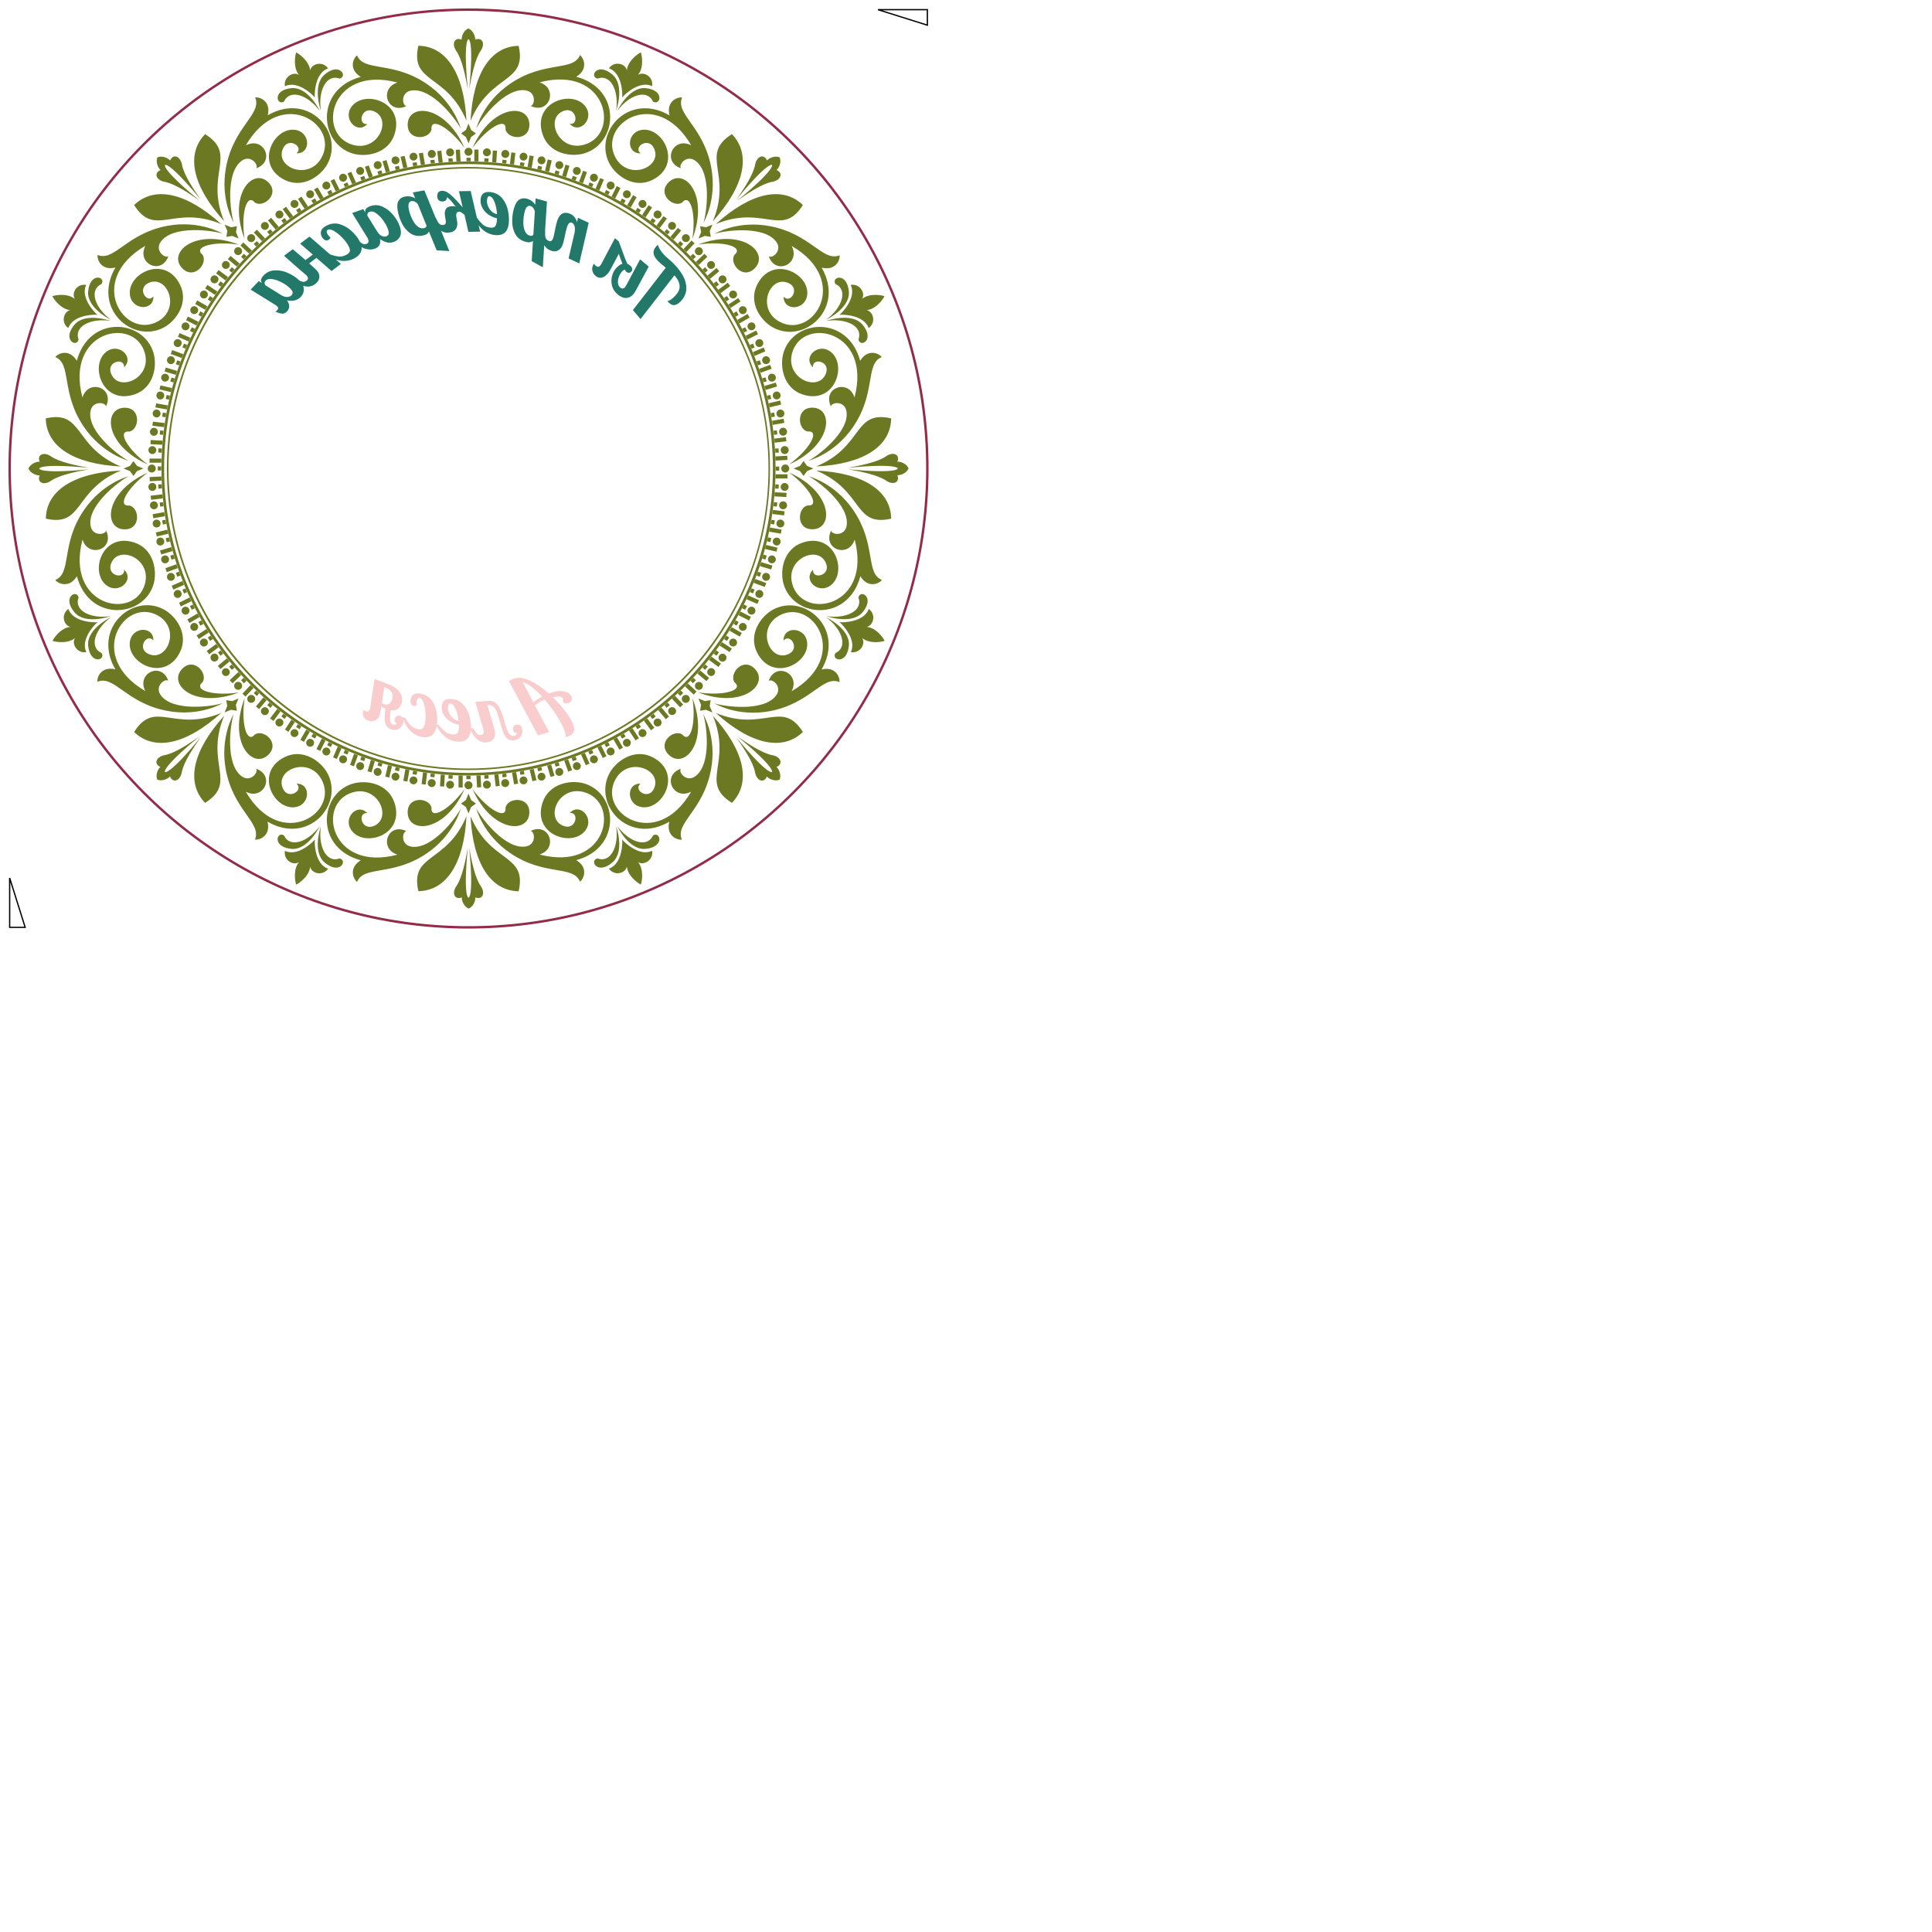 <?xml version="1.0" encoding="UTF-8" standalone="no"?>
<!-- Generator: Adobe Illustrator 22.0.1, SVG Export Plug-In . SVG Version: 6.00 Build 0)  -->

<svg
   xmlns:dc="http://purl.org/dc/elements/1.1/"
   xmlns:cc="http://creativecommons.org/ns#"
   xmlns:rdf="http://www.w3.org/1999/02/22-rdf-syntax-ns#"
   xmlns:svg="http://www.w3.org/2000/svg"
   xmlns="http://www.w3.org/2000/svg"
   xmlns:sodipodi="http://sodipodi.sourceforge.net/DTD/sodipodi-0.dtd"
   xmlns:inkscape="http://www.inkscape.org/namespaces/inkscape"
   version="1.1"
   x="0px"
   y="0px"
   viewBox="0 0 1511.811 1511.811"
   xml:space="preserve"
   id="svg10"
   sodipodi:docname="mirror_a.svg"
   width="400mm"
   height="400mm"
   inkscape:version="0.92.2 5c3e80d, 2017-08-06"><defs
     id="defs14" /><sodipodi:namedview
     pagecolor="#ffffff"
     bordercolor="#666666"
     borderopacity="1"
     objecttolerance="10"
     gridtolerance="10"
     guidetolerance="10"
     inkscape:pageopacity="0"
     inkscape:pageshadow="2"
     inkscape:window-width="1427"
     inkscape:window-height="856"
     id="namedview12"
     showgrid="false"
     inkscape:zoom="0.55625735"
     inkscape:cx="336.66575"
     inkscape:cy="830.46153"
     inkscape:window-x="0"
     inkscape:window-y="0"
     inkscape:window-maximized="0"
     inkscape:current-layer="svg10"
     units="mm"
     showguides="false"
     inkscape:guide-bbox="true"><sodipodi:guide
       position="765.833,1262.006"
       orientation="0,1"
       id="guide5696"
       inkscape:locked="false" /></sodipodi:namedview><path
     style="fill:#e30000;fill-opacity:0.197;stroke-width:0.639"
     d="m 405.571,530.365 c -0.937,0.039 -1.836,0.18 -2.699,0.42 -1.981,0.575 -3.515,1.341 -4.602,2.236 l 22.689,42.438 8.82,-2.557 -11.186,-20.898 c 1.342,-1.15 2.557,-2.045 3.707,-2.748 1.15,-0.703 2.492,-1.278 3.834,-1.854 3.771,4.346 7.159,8.947 10.227,13.805 3.004,4.857 4.986,8.819 5.881,11.951 0.447,1.534 0.51,2.812 0.127,3.707 1.662,-0.383 3.005,-0.895 4.027,-1.471 1.087,-0.575 1.917,-1.469 2.492,-2.619 0.575,-1.214 0.575,-2.749 0,-4.731 -0.767,-2.748 -2.686,-6.199 -5.689,-10.354 -3.004,-4.154 -6.518,-8.181 -10.545,-12.08 2.109,-0.447 3.771,-0.637 5.113,-0.51 1.342,0.128 2.301,0.703 3.004,1.598 -0.192,0.064 -0.256,0.318 -0.32,0.766 -0.064,0.447 -0.063,0.896 0.064,1.344 0.192,0.767 0.704,1.213 1.471,1.469 0.767,0.256 1.66,0.191 2.619,-0.064 1.15,-0.32 1.981,-0.894 2.492,-1.725 0.511,-0.831 0.639,-1.789 0.256,-2.939 -0.383,-1.406 -1.342,-2.493 -2.748,-3.324 -1.406,-0.831 -3.196,-1.278 -5.305,-1.406 -2.109,-0.128 -4.346,0.129 -6.646,0.832 -0.831,0.256 -1.917,0.638 -3.131,1.086 -4.921,-4.346 -9.716,-7.67 -14.445,-9.971 -3.547,-1.726 -6.698,-2.517 -9.508,-2.4 z m -112.498,0.867 -2.43,16.041 c -0.256,1.853 -0.447,3.515 -0.639,4.857 -0.192,1.406 -0.382,2.301 -0.574,2.812 -0.639,1.662 -1.726,2.237 -3.324,1.598 -0.767,-0.256 -1.342,-0.702 -1.854,-1.277 -0.959,3.962 0.064,6.774 3.26,8.435 2.301,0.831 4.218,0.894 5.943,0.127 1.662,-0.767 2.877,-2.045 3.516,-3.834 0.447,-1.15 0.894,-3.515 1.469,-7.094 0.959,0.639 2.047,1.214 3.197,1.598 -0.447,3.323 -0.641,6.008 -0.641,8.053 0,1.981 0.383,3.707 1.15,5.049 0.767,1.342 2.046,2.365 3.836,3.068 2.173,0.831 4.09,0.766 5.752,-0.064 1.662,-0.831 2.813,-2.237 3.516,-4.154 0.434,-1.192 0.571,-2.286 0.414,-3.295 2.993,7.586 7.684,12.093 14.029,13.457 3.068,0.639 5.625,0.384 7.67,-0.895 2.045,-1.214 3.45,-3.579 4.217,-6.967 0.049,-0.219 0.087,-0.444 0.129,-0.668 3.981,7.599 9.363,11.685 16.041,12.236 3.068,0.32 5.561,-0.319 7.479,-1.789 1.757,-1.393 2.817,-3.718 3.195,-6.949 3.164,6.605 7.216,9.733 12.207,9.377 2.365,-0.192 4.09,-0.959 5.24,-2.365 1.15,-1.406 1.725,-3.066 1.533,-4.92 -0.128,-1.47 -0.767,-4.346 -2.045,-8.564 l -4.025,-13.357 c 1.598,-0.128 2.939,0.128 4.025,0.703 1.023,0.575 1.981,1.662 2.748,3.26 0.831,1.534 1.599,3.771 2.43,6.711 1.278,4.729 2.364,8.179 3.195,10.416 0.831,2.237 1.854,3.898 3.068,5.049 1.214,1.15 2.875,1.662 4.92,1.471 2.429,-0.192 4.219,-1.023 5.434,-2.557 1.214,-1.534 1.789,-3.324 1.598,-5.369 -0.128,-1.47 -0.512,-2.556 -1.279,-3.387 -0.767,-0.831 -1.725,-1.214 -2.875,-1.086 -1.023,0.064 -1.854,0.447 -2.43,1.15 -0.575,0.703 -0.83,1.47 -0.766,2.365 0.064,1.023 0.384,1.79 0.959,2.301 0.575,0.511 1.15,0.702 1.854,0.51 0.128,1.598 -0.639,2.493 -2.301,2.621 -1.15,0.064 -2.111,-0.319 -2.941,-1.15 -0.831,-0.831 -1.598,-2.173 -2.301,-3.963 -0.703,-1.79 -1.47,-4.282 -2.301,-7.414 -1.15,-4.218 -2.3,-7.477 -3.578,-9.65 -1.278,-2.237 -2.62,-3.707 -4.09,-4.41 -1.47,-0.703 -3.26,-1.022 -5.369,-0.83 l -9.395,0.703 4.537,15.531 c 0.575,1.79 1.023,3.386 1.406,4.729 0.383,1.342 0.639,2.237 0.639,2.748 0.128,1.79 -0.64,2.749 -2.365,2.877 -1.214,0.064 -2.173,-0.257 -2.939,-1.024 -0.767,-0.767 -1.726,-2.174 -2.812,-4.219 l -1.85,0.133 c 0.103,-2.653 -0.233,-5.558 -0.963,-8.76 -0.831,-3.643 -2.491,-6.84 -4.855,-9.588 -2.365,-2.812 -5.561,-4.344 -9.523,-4.664 -4.666,-0.384 -7.158,1.468 -7.541,5.559 -0.192,2.365 0.318,4.602 1.469,6.711 1.214,2.109 2.877,3.836 4.986,5.242 2.173,1.406 4.473,2.3 7.029,2.684 0,1.278 -0.065,2.109 -0.065,2.557 -0.192,2.109 -0.639,3.451 -1.406,4.154 -0.767,0.703 -1.98,0.958 -3.578,0.83 -2.301,-0.192 -4.218,-0.895 -5.752,-2.109 -1.534,-1.214 -3.195,-2.94 -4.984,-5.305 l -1.506,-0.133 c 0.356,-2.471 0.349,-5.202 0.035,-8.238 -0.383,-3.707 -1.599,-7.094 -3.58,-10.162 -1.981,-3.068 -4.921,-4.986 -8.756,-5.881 -2.493,-0.511 -4.409,-0.384 -5.688,0.447 -1.278,0.831 -2.109,2.11 -2.492,3.772 -0.32,1.47 -0.256,2.621 0.191,3.58 0.447,0.959 1.151,1.469 2.109,1.725 0.703,0.128 1.47,0.064 2.365,-0.256 -0.192,-1.47 -0.193,-2.748 0.062,-3.834 0.192,-0.767 0.449,-1.406 0.832,-1.789 0.383,-0.383 0.894,-0.513 1.469,-0.385 1.278,0.256 2.301,1.534 3.068,3.898 0.831,2.301 1.279,4.986 1.471,8.117 0.192,3.068 -4.3e-4,5.816 -0.512,8.117 -0.447,2.045 -1.086,3.323 -1.98,3.898 -0.895,0.575 -2.111,0.704 -3.645,0.32 -2.237,-0.511 -4.089,-1.407 -5.432,-2.812 -1.406,-1.406 -2.813,-3.324 -4.283,-5.881 l -2.107,-0.447 c 0.025,0.075 0.054,0.146 0.08,0.221 -0.406,-0.583 -0.99,-1.014 -1.742,-1.307 -0.895,-0.32 -1.79,-0.32 -2.557,0 -0.767,0.384 -1.343,1.023 -1.727,1.918 -0.383,0.959 -0.383,1.789 -0.127,2.428 0.256,0.639 0.768,1.087 1.471,1.215 -0.256,0.511 -0.577,0.895 -1.088,1.15 -0.511,0.256 -1.149,0.191 -1.916,-0.064 -1.278,-0.511 -1.982,-1.598 -2.174,-3.26 -0.128,-1.726 4.3e-4,-4.346 0.512,-7.861 1.917,0.32 3.578,0.064 4.984,-0.703 1.47,-0.767 2.557,-2.108 3.26,-4.09 1.15,-3.068 0.831,-6.007 -0.895,-8.883 -1.726,-2.876 -5.369,-5.305 -10.93,-7.414 z m 115.936,2.619 c 2.045,0.447 4.345,1.663 7.029,3.644 2.62,1.981 5.368,4.6 8.244,7.668 -2.812,1.406 -5.049,2.877 -6.902,4.283 z m -108.33,3.9 1.406,0.51 c 2.301,0.895 3.835,2.173 4.602,3.898 0.767,1.726 0.702,3.643 -0.064,5.752 -1.15,3.068 -3.196,4.09 -6.072,3.004 l -0.766,-0.254 c -0.447,-0.192 -0.767,-0.32 -0.895,-0.512 z m 51.641,12.59 c 1.534,0.128 2.94,1.598 4.154,4.41 1.214,2.812 2.044,5.943 2.363,9.395 -1.47,-0.32 -2.939,-1.023 -4.281,-2.109 -1.342,-1.15 -2.364,-2.557 -3.131,-4.154 -0.767,-1.662 -1.024,-3.323 -0.896,-5.049 0.128,-1.726 0.768,-2.556 1.791,-2.492 z"
     id="alesia"
     inkscape:connector-curvature="0"
     sodipodi:nodetypes="ccccccccccccccccsccccccccscccccccccccccccsccscccccccccccccccccsscsccccccccccccccccccccccscccccccscccccccccscccccccccccccccccsccccccccccccccccccccccccsccccc" /><path
     inkscape:connector-curvature="0"
     inkscape:label="#bg_fill"
     id="bg_fill"
     d="m 607.625,133.017 c 1.79,-1.214 4.09,-6.136 2.493,-9.906 -3.771,-1.598 -8.692,0.703 -9.906,2.493 -2.493,-5.688 -8.117,-3.323 -9.331,3.323 -1.406,7.797 -8.884,18.982 -14.636,27.226 24.606,-29.847 27.865,-27.162 27.865,-27.099 0.064,0 2.812,3.259 -27.099,27.865 8.245,-5.688 19.429,-13.23 27.226,-14.636 6.711,-1.15 9.075,-6.775 3.387,-9.267 z M 128.927,590.88 c 7.797,-1.406 18.982,-8.884 27.226,-14.636 -29.847,24.606 -27.162,27.865 -27.099,27.865 0,0.064 3.259,2.812 27.865,-27.099 -5.688,8.245 -13.23,19.429 -14.636,27.226 -1.214,6.711 -6.839,9.012 -9.331,3.323 -1.214,1.79 -6.136,4.09 -9.906,2.493 -1.598,-3.771 0.703,-8.692 2.493,-9.906 -5.624,-2.429 -3.26,-8.053 3.387,-9.267 z m 534.748,-223.69 c 38.539,3.707 38.858,-0.511 38.858,-0.575 0.064,-0.064 -0.32,-4.282 -38.858,-0.575 9.842,-1.79 23.072,-4.41 29.591,-8.948 5.56,-3.899 11.248,-1.534 8.948,4.218 2.173,-0.383 7.286,1.406 8.756,5.241 -1.534,3.771 -6.647,5.624 -8.756,5.241 2.237,5.816 -3.387,8.117 -8.948,4.218 -6.519,-4.41 -19.749,-7.03 -29.591,-8.82 z M 22.259,366.614 c 1.534,-3.771 6.647,-5.624 8.756,-5.241 -2.237,-5.816 3.387,-8.117 8.948,-4.218 6.455,4.474 19.749,7.094 29.591,8.948 -38.539,-3.707 -38.858,0.511 -38.858,0.575 -0.064,0.064 0.32,4.282 38.858,0.575 -9.842,1.79 -23.072,4.41 -29.591,8.948 -5.56,3.899 -11.248,1.534 -8.948,-4.218 -2.173,0.256 -7.286,-1.598 -8.756,-5.369 z m 581.851,237.495 c 0.064,0 2.812,-3.26 -27.099,-27.865 8.245,5.688 19.429,13.23 27.226,14.636 6.711,1.214 9.012,6.839 3.323,9.331 1.79,1.214 4.09,6.136 2.493,9.906 -3.771,1.598 -8.692,-0.703 -9.906,-2.493 -2.493,5.688 -8.117,3.323 -9.331,-3.323 -1.406,-7.797 -8.884,-18.982 -14.636,-27.226 24.734,29.847 27.929,27.162 27.929,27.035 z M 129.119,129.119 c -0.064,0 -2.812,3.26 27.099,27.865 -8.245,-5.688 -19.429,-13.23 -27.226,-14.636 -6.711,-1.214 -9.012,-6.839 -3.323,-9.331 -1.79,-1.214 -4.09,-6.136 -2.493,-9.906 3.771,-1.598 8.692,0.703 9.906,2.493 2.493,-5.688 8.117,-3.323 9.331,3.323 1.406,7.797 8.884,18.982 14.636,27.226 -24.734,-29.847 -27.929,-27.162 -27.929,-27.035 z m 236.92,534.556 c -3.707,38.539 0.511,38.858 0.575,38.858 0.064,0.064 4.282,-0.32 0.575,-38.858 1.79,9.842 4.41,23.072 8.948,29.591 3.899,5.56 1.534,11.248 -4.218,8.948 0.383,2.173 -1.406,7.286 -5.241,8.756 -3.771,-1.534 -5.624,-6.647 -5.241,-8.756 -5.816,2.237 -8.117,-3.387 -4.218,-8.948 4.41,-6.519 7.03,-19.749 8.82,-29.591 z m 1.15,-594.122 c 3.707,-38.539 -0.511,-38.858 -0.575,-38.858 -0.064,-0.064 -4.282,0.32 -0.575,38.858 -1.79,-9.842 -4.41,-23.072 -8.948,-29.591 -3.899,-5.56 -1.534,-11.248 4.218,-8.948 -0.383,-2.173 1.406,-7.286 5.241,-8.756 3.771,1.534 5.624,6.647 5.241,8.756 5.816,-2.237 8.117,3.387 4.218,8.948 -4.41,6.519 -7.03,19.749 -8.82,29.591 z m 119.642,6.775 c 0.447,-2.493 0.064,-19.365 -10.354,-22.88 4.474,-6.199 13.166,-3.515 14.061,1.598 0.639,-7.478 8.756,-13.102 10.929,-14.061 0.831,2.237 2.62,11.888 -2.237,17.64 4.282,-3.004 12.271,1.214 11.057,8.82 -9.842,-4.857 -21.986,6.839 -23.456,8.884 z m 24.159,3.132 c -4.729,-10.162 -18.918,-4.985 -27.929,7.286 -0.064,0 9.012,-18.982 22.177,-17.767 15.339,1.47 11.44,14.188 5.752,10.481 z m -28.824,6.966 c 2.237,-15.083 -4.09,-28.76 -14.636,-24.926 -6.583,-1.406 -0.383,-13.166 11.504,-3.323 10.226,8.436 3.196,28.249 3.132,28.249 z M 246.397,656.9 c -0.447,2.493 -0.064,19.365 10.354,22.88 -4.474,6.199 -13.166,3.515 -14.061,-1.598 -0.639,7.478 -8.756,13.102 -10.929,14.061 -0.831,-2.237 -2.62,-11.888 2.237,-17.64 -4.282,3.004 -12.271,-1.214 -11.057,-8.82 9.842,4.857 21.986,-6.839 23.456,-8.884 z m 4.666,-10.098 c -2.237,15.083 4.09,28.76 14.636,24.926 6.583,1.406 0.383,13.166 -11.504,3.323 -10.226,-8.436 -3.196,-28.249 -3.132,-28.249 z m -28.824,6.966 c 4.729,10.162 18.918,4.985 27.929,-7.286 0.064,0 -9.012,18.982 -22.177,17.767 -15.339,-1.47 -11.44,-14.188 -5.752,-10.481 z M 678.119,242.69 c 5.113,0.895 7.797,9.587 1.598,14.061 -3.515,-10.418 -20.388,-10.801 -22.88,-10.354 2.045,-1.47 13.741,-13.613 8.82,-23.456 7.542,-1.214 11.824,6.839 8.82,11.057 5.752,-4.857 15.467,-3.068 17.64,-2.237 -0.895,2.109 -6.455,10.226 -13.997,10.929 z m -31.317,8.372 c -0.064,-0.064 19.813,-7.094 28.249,3.132 9.842,11.888 -1.917,18.087 -3.323,11.504 3.899,-10.545 -9.842,-16.873 -24.925,-14.636 z m -0.32,-0.895 c 12.271,-9.075 17.448,-23.2 7.286,-27.929 -3.643,-5.624 9.012,-9.523 10.481,5.816 1.214,13.166 -17.767,22.177 -17.767,22.113 z M 55.109,490.539 c -5.113,-0.895 -7.797,-9.587 -1.598,-14.061 3.515,10.418 20.388,10.801 22.88,10.354 -2.045,1.47 -13.741,13.613 -8.82,23.456 -7.542,1.214 -11.824,-6.839 -8.82,-11.057 -5.752,4.857 -15.467,3.068 -17.64,2.237 0.895,-2.109 6.455,-10.226 13.997,-10.929 z m 31.636,-7.478 c -12.271,9.075 -17.448,23.2 -7.286,27.929 3.643,5.624 -9.012,9.523 -10.481,-5.816 -1.214,-13.166 17.767,-22.177 17.767,-22.113 z m -0.32,-0.895 c 0.064,0.064 -19.813,7.094 -28.249,-3.132 -9.842,-11.888 1.917,-18.087 3.323,-11.504 -3.899,10.545 9.842,16.873 24.926,14.636 z m 570.475,4.666 c 2.493,0.447 19.365,0.064 22.88,-10.354 6.199,4.474 3.515,13.166 -1.598,14.061 7.478,0.639 13.102,8.756 14.061,10.929 -2.237,0.831 -11.888,2.62 -17.64,-2.237 3.004,4.282 -1.214,12.271 -8.82,11.057 4.857,-9.842 -6.839,-21.986 -8.884,-23.456 z m -3.132,24.159 c 10.162,-4.729 4.985,-18.918 -7.286,-27.929 0,-0.064 18.982,9.012 17.767,22.177 -1.47,15.339 -14.188,11.44 -10.481,5.752 z m 21.283,-31.956 c -8.436,10.162 -28.249,3.132 -28.249,3.132 15.083,2.237 28.76,-4.09 24.925,-14.636 1.406,-6.583 13.166,-0.32 3.323,11.504 z M 76.328,246.397 c -2.493,-0.447 -19.365,-0.064 -22.88,10.354 -6.199,-4.474 -3.515,-13.166 1.598,-14.061 -7.478,-0.639 -13.102,-8.756 -14.061,-10.929 2.237,-0.831 11.888,-2.62 17.64,2.237 -3.004,-4.282 1.214,-12.271 8.82,-11.057 -4.857,9.842 6.839,21.986 8.884,23.456 z m -18.151,7.797 c 8.436,-10.162 28.249,-3.132 28.249,-3.132 -15.083,-2.237 -28.76,4.09 -24.926,14.636 -1.406,6.583 -13.166,0.32 -3.323,-11.504 z M 79.46,222.238 c -10.162,4.729 -4.985,18.918 7.286,27.929 0,0.064 -18.982,-9.012 -17.767,-22.177 1.47,-15.339 14.188,-11.44 10.481,-5.752 z m 407.372,434.663 c 1.47,2.045 13.613,13.741 23.456,8.82 1.214,7.542 -6.839,11.824 -11.057,8.82 4.857,5.752 3.068,15.467 2.237,17.64 -2.109,-0.959 -10.226,-6.583 -10.929,-14.061 -0.895,5.113 -9.587,7.797 -14.061,1.598 10.418,-3.515 10.801,-20.324 10.354,-22.816 z m -19.301,14.827 c 10.545,3.835 16.873,-9.842 14.636,-24.926 0.064,-0.064 7.094,19.813 -3.132,28.249 -11.824,9.842 -18.087,-1.917 -11.504,-3.323 z m 15.53,-25.245 c 9.075,12.271 23.2,17.448 27.929,7.286 5.624,-3.643 9.523,9.012 -5.816,10.481 -13.166,1.214 -22.177,-17.767 -22.113,-17.767 z M 246.397,76.328 c -1.47,-2.045 -13.613,-13.741 -23.456,-8.82 -1.214,-7.542 6.839,-11.824 11.057,-8.82 -4.857,-5.752 -3.068,-15.467 -2.237,-17.64 2.109,0.959 10.226,6.583 10.929,14.061 0.895,-5.113 9.587,-7.797 14.061,-1.598 -10.418,3.515 -10.801,20.324 -10.354,22.816 z m 3.771,10.418 c -9.075,-12.271 -23.2,-17.448 -27.929,-7.286 -5.624,3.643 -9.523,-9.012 5.816,-10.481 13.166,-1.214 22.177,17.767 22.113,17.767 z m 15.531,-25.245 c -10.545,-3.835 -16.873,9.842 -14.636,24.926 -0.064,0.064 -7.094,-19.813 3.132,-28.249 11.824,-9.842 18.087,1.917 11.504,3.323 z m 61.675,-25.692 c 21.794,0.32 35.79,21.538 37.644,58.671 -15.594,-37.324 -44.355,-28.76 -37.644,-58.671 z m 40.839,58.735 c 1.853,-37.133 15.85,-58.351 37.644,-58.671 6.711,29.847 -22.049,21.283 -37.644,58.671 z m -3.196,544.143 c -1.853,37.133 -15.85,58.351 -37.644,58.671 -6.711,-29.847 22.049,-21.283 37.644,-58.671 z m 40.839,58.735 c -21.794,-0.32 -35.79,-21.538 -37.644,-58.671 15.594,37.324 44.355,28.76 37.644,58.671 z M 572.729,104.96 c 15.147,15.658 10.034,40.584 -14.891,68.13 15.467,-37.452 -10.929,-51.768 14.891,-68.13 z m -12.591,70.367 c 27.546,-24.925 52.471,-30.038 68.13,-14.891 -16.361,25.884 -30.678,-0.511 -68.13,14.891 z M 173.09,557.901 c -27.546,24.925 -52.471,30.038 -68.13,14.891 16.361,-25.884 30.678,0.511 68.13,-14.891 z m -12.591,70.367 c -15.147,-15.658 -10.034,-40.584 14.891,-68.13 -15.467,37.452 10.929,51.768 -14.891,68.13 z m 478.186,-263.252 c 37.388,-15.594 28.824,-44.355 58.671,-37.644 -0.32,21.794 -21.538,35.79 -58.671,37.644 z m 0,3.196 c 37.133,1.853 58.351,15.85 58.671,37.644 -29.847,6.711 -21.283,-22.049 -58.671,-37.644 z M 35.808,327.372 c 29.847,-6.711 21.346,22.113 58.671,37.644 -37.069,-1.853 -58.287,-15.85 -58.671,-37.644 z m 58.735,40.839 c -37.388,15.594 -28.824,44.355 -58.671,37.644 0.32,-21.794 21.538,-35.79 58.671,-37.644 z m 465.596,189.69 c 37.452,15.403 51.768,-10.993 68.13,14.891 -15.658,15.147 -40.584,10.034 -68.13,-14.891 z m 12.591,70.367 c -25.884,-16.361 0.511,-30.678 -14.891,-68.13 24.989,27.546 30.102,52.471 14.891,68.13 z M 160.499,104.96 c 25.884,16.361 -0.511,30.678 14.891,68.13 -24.989,-27.546 -30.102,-52.471 -14.891,-68.13 z m 12.591,70.367 c -37.452,-15.403 -51.768,10.993 -68.13,-14.891 15.658,-15.147 40.584,-10.034 68.13,14.891 z M 450.914,60.03 c 35.982,9.651 32.723,52.152 6.199,60.013 -10.545,3.132 -27.674,0.128 -32.595,-15.083 -7.989,-24.542 21.922,-34.704 32.787,-22.625 8.82,9.842 -3.387,23.264 -11.504,14.636 7.797,0.831 4.921,-13.549 -4.474,-10.29 -15.53,5.432 -4.41,32.403 15.85,26.523 28.824,-8.309 17.512,-62.569 -34.96,-48.765 14.891,4.729 7.669,25.437 -6.966,18.47 3.451,-0.703 4.474,-10.929 -4.026,-12.207 -16.042,-2.429 -35.024,22.689 -38.539,29.847 0,0 5.049,-20.452 26.587,-35.087 26.907,-18.279 49.148,-9.203 54.58,-22.369 3.387,2.94 6.327,11.376 -2.94,16.937 z m -90.371,40.648 c -3.579,-7.158 -22.497,-32.275 -38.539,-29.847 -8.5,1.278 -7.478,11.504 -4.026,12.207 -14.636,6.966 -21.858,-13.741 -6.966,-18.47 -52.471,-13.805 -63.784,40.456 -34.96,48.765 20.324,5.816 31.381,-21.091 15.85,-26.523 -9.459,-3.323 -12.271,11.121 -4.474,10.29 -8.053,8.628 -20.324,-4.793 -11.504,-14.636 10.865,-12.143 40.776,-1.981 32.787,22.625 -4.921,15.147 -22.113,18.151 -32.595,15.083 -26.459,-7.797 -29.719,-50.362 6.199,-60.013 -9.267,-5.56 -6.391,-13.997 -2.94,-16.873 5.432,13.23 27.738,4.09 54.58,22.369 21.538,14.572 26.587,35.024 26.587,35.024 z m 12.143,531.872 c 3.579,7.158 22.497,32.275 38.539,29.847 8.5,-1.278 7.478,-11.504 4.026,-12.207 14.636,-6.966 21.858,13.741 6.966,18.47 52.471,13.805 63.784,-40.456 34.96,-48.765 -20.324,-5.816 -31.381,21.091 -15.85,26.523 9.459,3.323 12.271,-11.121 4.474,-10.29 8.053,-8.628 20.324,4.793 11.504,14.636 -10.865,12.143 -40.776,1.981 -32.787,-22.625 4.921,-15.147 22.113,-18.151 32.595,-15.083 26.459,7.797 29.719,50.362 -6.199,60.013 9.267,5.56 6.391,13.997 2.94,16.873 -5.432,-13.23 -27.738,-4.09 -54.58,-22.369 -21.538,-14.572 -26.587,-35.024 -26.587,-35.024 z m -90.371,40.648 c -35.982,-9.651 -32.723,-52.152 -6.199,-60.013 10.545,-3.132 27.674,-0.128 32.595,15.083 7.989,24.542 -21.922,34.704 -32.787,22.625 -8.82,-9.842 3.387,-23.264 11.504,-14.636 -7.797,-0.831 -4.921,13.549 4.474,10.29 15.531,-5.432 4.41,-32.403 -15.85,-26.523 -28.824,8.309 -17.512,62.569 34.96,48.765 -14.891,-4.729 -7.669,-25.437 6.966,-18.47 -3.451,0.703 -4.474,10.929 4.026,12.207 16.042,2.429 35.024,-22.689 38.539,-29.847 0,0 -5.049,20.452 -26.587,35.087 -26.907,18.279 -49.148,9.203 -54.58,22.369 -3.387,-2.94 -6.327,-11.376 2.94,-16.937 z M 642.968,209.456 c 18.598,32.211 -13.805,60.013 -38.027,46.847 -9.651,-5.241 -19.621,-19.493 -12.399,-33.681 11.696,-23.008 40.073,-9.075 39.178,7.222 -0.703,13.23 -18.854,14.061 -18.47,2.237 4.921,6.072 13.102,-6.072 4.09,-10.418 -14.827,-7.158 -26.012,19.749 -7.542,29.975 26.204,14.508 56.626,-31.828 9.715,-59.182 7.222,13.869 -12.527,23.392 -17.959,8.117 2.94,1.981 10.929,-4.538 5.816,-11.44 -9.651,-13.038 -40.776,-8.692 -48.381,-6.136 0,0 18.023,-10.929 43.588,-6.008 31.956,6.072 41.223,28.249 54.453,22.753 0.383,4.282 -3.515,12.271 -14.061,9.715 z m -98.743,-83.596 c -6.902,-5.113 -13.421,2.876 -11.44,5.816 -15.275,-5.432 -5.752,-25.181 8.117,-17.959 -27.354,-46.911 -73.69,-16.489 -59.182,9.715 10.226,18.47 37.133,7.286 29.975,-7.542 -4.346,-9.012 -16.553,-0.831 -10.418,4.09 -11.824,0.383 -10.993,-17.767 2.237,-18.47 16.234,-0.895 30.23,27.482 7.222,39.178 -14.188,7.222 -28.441,-2.748 -33.681,-12.399 -13.166,-24.286 14.572,-56.69 46.847,-38.027 -2.62,-10.482 5.432,-14.444 9.842,-13.997 -5.496,13.166 16.681,22.497 22.753,54.453 4.857,25.565 -6.008,43.588 -6.008,43.588 2.429,-7.605 6.775,-38.794 -6.263,-48.445 z M 189.004,607.369 c 6.902,5.113 13.421,-2.876 11.44,-5.816 15.275,5.432 5.752,25.181 -8.117,17.959 27.354,46.911 73.69,16.489 59.182,-9.715 -10.226,-18.47 -37.133,-7.286 -29.975,7.542 4.346,9.012 16.553,0.831 10.418,-4.09 11.824,-0.383 10.993,17.767 -2.237,18.47 -16.234,0.895 -30.23,-27.482 -7.222,-39.178 14.188,-7.222 28.441,2.748 33.681,12.399 13.166,24.286 -14.572,56.69 -46.847,38.027 2.62,10.481 -5.432,14.444 -9.842,13.997 5.496,-13.166 -16.681,-22.497 -22.753,-54.453 -4.857,-25.565 6.008,-43.588 6.008,-43.588 -2.429,7.605 -6.775,38.794 6.263,48.445 z M 90.261,523.773 c -18.598,-32.211 13.805,-60.013 38.027,-46.847 9.651,5.241 19.621,19.493 12.399,33.681 -11.696,23.008 -40.073,9.075 -39.178,-7.222 0.703,-13.23 18.854,-14.061 18.47,-2.237 -4.921,-6.072 -13.102,6.072 -4.09,10.418 14.827,7.158 26.012,-19.749 7.542,-29.975 -26.204,-14.508 -56.626,31.828 -9.715,59.182 -7.222,-13.869 12.527,-23.392 17.959,-8.117 -2.94,-1.981 -10.929,4.538 -5.816,11.44 9.651,13.038 40.776,8.692 48.381,6.136 0,0 -18.023,10.929 -43.588,6.008 -31.956,-6.072 -41.223,-28.249 -54.453,-22.753 -0.383,-4.282 3.515,-12.271 14.061,-9.715 z M 613.185,457.113 c -3.132,-10.545 -0.128,-27.674 15.083,-32.595 24.542,-7.989 34.704,21.922 22.625,32.787 -9.842,8.82 -23.264,-3.387 -14.636,-11.504 -0.831,7.797 13.549,4.921 10.29,-4.474 -5.432,-15.531 -32.403,-4.41 -26.523,15.85 8.309,28.824 62.569,17.512 48.765,-34.96 -4.729,14.891 -25.437,7.669 -18.47,-6.966 0.703,3.451 10.929,4.474 12.207,-4.026 2.429,-16.042 -22.689,-35.024 -29.847,-38.539 0,0 20.452,5.049 35.087,26.587 18.279,26.907 9.203,49.148 22.369,54.58 -2.812,3.387 -11.248,6.327 -16.873,-2.94 -9.715,35.982 -52.28,32.659 -60.077,6.199 z m 76.822,-177.738 c -13.23,5.432 -4.09,27.738 -22.369,54.58 -14.636,21.538 -35.087,26.587 -35.087,26.587 7.158,-3.579 32.275,-22.497 29.847,-38.539 -1.278,-8.5 -11.504,-7.478 -12.207,-4.026 -6.966,-14.636 13.741,-21.858 18.47,-6.966 13.805,-52.471 -40.456,-63.784 -48.765,-34.96 -5.816,20.324 21.091,31.381 26.523,15.85 3.323,-9.459 -11.121,-12.271 -10.29,-4.474 -8.628,-8.053 4.793,-20.324 14.636,-11.504 12.143,10.865 1.981,40.776 -22.625,32.787 -15.147,-4.921 -18.151,-22.113 -15.083,-32.595 7.797,-26.459 50.362,-29.719 60.013,6.199 5.688,-9.267 14.124,-6.327 16.937,-2.94 z M 43.222,453.853 c 13.23,-5.432 4.09,-27.738 22.369,-54.58 14.636,-21.538 35.087,-26.587 35.087,-26.587 -7.158,3.579 -32.275,22.497 -29.847,38.539 1.278,8.5 11.504,7.478 12.207,4.026 6.966,14.636 -13.741,21.858 -18.47,6.966 -13.805,52.471 40.456,63.784 48.765,34.96 5.816,-20.324 -21.091,-31.381 -26.523,-15.85 -3.323,9.459 11.121,12.271 10.29,4.474 8.628,8.053 -4.793,20.324 -14.636,11.504 -12.143,-10.865 -1.981,-40.776 22.625,-32.787 15.147,4.921 18.151,22.113 15.083,32.595 -7.797,26.459 -50.362,29.719 -60.013,-6.199 -5.688,9.267 -14.124,6.327 -16.937,2.94 z M 65.591,333.955 C 47.312,307.049 56.387,284.807 43.222,279.375 c 2.812,-3.387 11.248,-6.327 16.873,2.94 9.651,-35.982 52.152,-32.723 60.013,-6.199 3.132,10.545 0.128,27.674 -15.083,32.595 -24.542,7.989 -34.704,-21.922 -22.625,-32.787 9.842,-8.82 23.264,3.387 14.636,11.504 0.831,-7.797 -13.549,-4.921 -10.29,4.474 5.432,15.531 32.403,4.41 26.523,-15.85 -8.308,-28.824 -62.569,-17.512 -48.765,34.96 4.729,-14.891 25.437,-7.669 18.47,6.966 -0.703,-3.451 -10.929,-4.474 -12.207,4.026 -2.429,16.042 22.689,35.024 29.847,38.539 0.064,0 -20.388,-5.049 -35.024,-26.587 z m 411.399,270.985 c 5.241,-9.651 19.493,-19.621 33.681,-12.399 23.008,11.696 9.075,40.073 -7.222,39.178 -13.23,-0.703 -14.061,-18.854 -2.237,-18.47 -6.072,4.921 6.072,13.102 10.418,4.09 7.158,-14.827 -19.749,-26.012 -29.975,-7.542 -14.508,26.204 31.828,56.626 59.182,9.715 -13.869,7.222 -23.392,-12.527 -8.117,-17.959 -1.981,2.94 4.538,10.929 11.44,5.816 13.038,-9.651 8.692,-40.776 6.136,-48.381 0,0 10.929,18.023 6.008,43.588 -6.072,31.956 -28.249,41.223 -22.753,54.453 -4.41,0.383 -12.399,-3.515 -9.842,-13.997 -32.148,18.598 -59.949,-13.805 -46.719,-38.091 z m 81.935,-54.58 c 7.605,2.556 38.73,6.902 48.381,-6.136 5.113,-6.902 -2.876,-13.421 -5.816,-11.44 5.432,-15.275 25.181,-5.752 17.959,8.117 46.911,-27.354 16.489,-73.69 -9.715,-59.182 -18.47,10.226 -7.286,37.133 7.542,29.975 9.012,-4.346 0.831,-16.553 -4.09,-10.418 -0.383,-11.824 17.767,-10.993 18.47,2.237 0.895,16.234 -27.482,30.23 -39.178,7.222 -7.222,-14.188 2.748,-28.441 12.399,-33.681 24.286,-13.166 56.69,14.572 38.027,46.847 10.481,-2.62 14.444,5.432 13.997,9.842 -13.166,-5.496 -22.497,16.681 -54.453,22.753 -25.501,4.793 -43.524,-6.136 -43.524,-6.136 z M 174.304,182.868 c -7.605,-2.556 -38.73,-6.902 -48.381,6.136 -5.113,6.902 2.876,13.421 5.816,11.44 -5.432,15.275 -25.181,5.752 -17.959,-8.117 -46.911,27.354 -16.489,73.69 9.715,59.182 18.47,-10.226 7.286,-37.133 -7.542,-29.975 -9.012,4.346 -0.831,16.553 4.09,10.418 0.383,11.824 -17.767,10.993 -18.47,-2.237 -0.895,-16.234 27.482,-30.23 39.178,-7.222 7.222,14.188 -2.748,28.441 -12.399,33.681 -24.286,13.166 -56.69,-14.572 -38.027,-46.847 -10.481,2.62 -14.444,-5.432 -13.997,-9.842 13.166,5.496 22.497,-16.681 54.453,-22.753 25.501,-4.793 43.524,6.136 43.524,6.136 z m 81.935,-54.58 c -5.241,9.651 -19.493,19.621 -33.681,12.399 -23.008,-11.696 -9.075,-40.073 7.222,-39.178 13.23,0.703 14.061,18.854 2.237,18.47 6.072,-4.921 -6.072,-13.102 -10.418,-4.09 -7.158,14.827 19.749,26.012 29.975,7.542 14.508,-26.204 -31.828,-56.626 -59.182,-9.715 13.869,-7.222 23.392,12.527 8.117,17.959 1.981,-2.94 -4.538,-10.929 -11.44,-5.816 -13.038,9.651 -8.692,40.776 -6.136,48.381 0,0 -10.929,-18.023 -6.008,-43.588 6.072,-31.956 28.249,-41.223 22.753,-54.453 4.41,-0.383 12.399,3.515 9.842,13.997 32.148,-18.598 59.949,13.805 46.719,38.091 z M 414.228,97.419 c 0.192,13.102 -16.873,11.824 -18.662,3.835 0.959,-9.97 -13.869,-1.726 -25.82,14.444 15.467,-34.321 44.227,-34.96 44.482,-18.279 z M 363.483,115.697 c -11.888,-16.17 -26.779,-24.414 -25.82,-14.444 -1.726,7.989 -18.79,9.267 -18.662,-3.835 0.256,-16.681 29.016,-16.042 44.482,18.279 z m 6.263,501.834 c 11.888,16.17 26.779,24.414 25.82,14.444 1.726,-7.989 18.79,-9.267 18.662,3.835 -0.256,16.681 -29.016,16.042 -44.482,-18.279 z m -50.746,18.279 c -0.192,-13.102 16.873,-11.824 18.662,-3.835 -0.959,9.97 13.869,1.726 25.82,-14.444 -15.467,34.321 -44.227,34.96 -44.482,18.279 z M 590.624,209.903 c -9.139,9.395 -20.324,-3.579 -15.914,-10.482 7.733,-6.327 -8.628,-11.057 -28.441,-8.053 35.215,-13.294 55.987,6.647 44.355,18.534 z m -48.828,-22.944 c 3.004,-19.876 -1.662,-36.174 -8.053,-28.441 -6.902,4.41 -19.877,-6.775 -10.482,-15.914 11.951,-11.632 31.892,9.139 18.534,44.355 z M 191.433,546.27 c -3.004,19.877 1.662,36.174 8.053,28.441 6.902,-4.41 19.876,6.775 10.481,15.914 -11.951,11.632 -31.892,-9.139 -18.534,-44.355 z m -48.828,-22.944 c 9.139,-9.395 20.324,3.579 15.914,10.481 -7.733,6.327 8.628,11.057 28.441,8.053 -35.215,13.294 -55.987,-6.647 -44.355,-18.534 z M 617.531,369.746 c 34.321,15.467 34.96,44.227 18.279,44.419 -13.102,0.192 -11.824,-16.873 -3.835,-18.662 9.97,1.023 1.726,-13.805 -14.444,-25.756 z m 14.444,-32.084 c -7.989,-1.726 -9.267,-18.79 3.835,-18.662 16.617,0.192 16.042,29.016 -18.279,44.419 16.17,-11.888 24.414,-26.715 14.444,-25.756 z M 101.253,395.566 c 7.989,1.726 9.267,18.79 -3.835,18.662 -16.617,-0.192 -16.042,-29.016 18.279,-44.419 -16.17,11.888 -24.414,26.715 -14.444,25.756 z M 115.697,363.483 C 81.377,348.016 80.738,319.256 97.419,319.064 c 13.102,-0.192 11.824,16.873 3.835,18.662 -9.97,-1.023 -1.726,13.805 14.444,25.756 z m 407.628,227.142 c -9.395,-9.139 3.579,-20.324 10.482,-15.914 6.327,7.733 11.057,-8.628 8.053,-28.441 13.294,35.215 -6.647,55.987 -18.534,44.355 z m 51.385,-56.817 c -4.41,-6.902 6.775,-19.876 15.914,-10.481 11.632,11.888 -9.203,31.828 -44.355,18.47 19.877,3.004 36.174,-1.662 28.441,-7.989 z M 158.518,199.422 c 4.41,6.902 -6.775,19.877 -15.914,10.482 -11.632,-11.888 9.203,-31.828 44.355,-18.47 -19.877,-3.004 -36.174,1.662 -28.441,7.989 z m 51.385,-56.817 c 9.395,9.139 -3.579,20.324 -10.481,15.914 -6.327,-7.733 -11.057,8.628 -8.053,28.441 -13.294,-35.215 6.647,-55.987 18.534,-44.355 z m 156.711,-45.888 2.045,4.985 3.771,2.748 -3.771,2.748 -2.045,4.985 -2.045,-4.985 -3.771,-2.748 3.771,-2.748 z m 0,539.797 -2.045,-4.985 -3.771,-2.748 3.771,-2.748 2.045,-4.985 2.045,4.985 3.771,2.748 -3.771,2.748 z m 185.855,-458.693 4.985,-2.045 -2.045,4.985 0.767,4.602 -4.602,-0.767 -4.985,2.045 2.045,-4.985 -0.767,-4.602 z m -371.71,377.589 -4.985,2.045 2.045,-4.985 -0.767,-4.602 4.602,0.767 4.985,-2.045 -2.045,4.985 0.767,4.602 z m 448.02,-182.979 -2.748,-3.771 -4.985,-2.045 4.985,-2.045 2.748,-3.771 2.748,3.771 4.985,2.045 -4.985,2.045 z m -524.33,-11.632 2.748,3.771 4.985,2.045 -4.985,2.045 -2.748,3.771 -2.748,-3.771 -4.985,-2.045 4.985,-2.045 z m 447.061,187.836 4.602,-0.767 -0.767,4.602 2.045,4.985 -4.985,-2.045 -4.602,0.767 0.767,-4.602 -2.045,-4.985 z m -369.792,-364.04 -4.602,0.767 0.767,-4.602 -2.045,-4.985 4.985,2.045 4.602,-0.767 -0.767,4.602 2.045,4.985 z m 15.019,351.897 c 22.049,22.049 47.742,39.37 76.374,51.513 29.591,12.527 61.099,18.854 93.503,18.854 32.403,0 63.912,-6.327 93.503,-18.854 28.632,-12.079 54.325,-29.399 76.374,-51.513 22.049,-22.049 39.37,-47.742 51.513,-76.374 12.527,-29.591 18.854,-61.099 18.854,-93.503 0,-32.403 -6.327,-63.912 -18.854,-93.503 -12.079,-28.632 -29.399,-54.325 -51.513,-76.374 -22.049,-22.049 -47.742,-39.37 -76.374,-51.513 -29.591,-12.527 -61.099,-18.854 -93.503,-18.854 -32.403,0 -63.912,6.327 -93.503,18.854 -28.632,12.079 -54.325,29.399 -76.374,51.513 -22.049,22.049 -39.37,47.742 -51.513,76.374 -12.527,29.591 -18.854,61.099 -18.854,93.503 0,32.403 6.327,63.912 18.854,93.503 12.143,28.632 29.463,54.325 51.513,76.374 z M 128.416,366.614 c 0,-131.338 106.86,-238.198 238.198,-238.198 131.338,0 238.198,106.86 238.198,238.198 0,131.338 -106.86,238.198 -238.198,238.198 -131.338,0 -238.198,-106.86 -238.198,-238.198 z M 368.212,126.179 h -1.598 -1.598 v -2.684 h 3.259 v 2.684 z m 2.94,0.064 v -9.203 h 3.259 v 9.267 c -1.086,0 -2.173,-0.064 -3.259,-0.064 z m -7.669,-7.478 c 0,-1.726 1.406,-3.132 3.132,-3.132 1.726,0 3.132,1.406 3.132,3.132 0,1.726 -1.406,3.132 -3.132,3.132 -1.726,0 -3.132,-1.406 -3.132,-3.132 z m 18.726,7.925 c -1.087,-0.064 -2.173,-0.128 -3.259,-0.192 l 0.128,-2.684 3.259,0.192 z m 6.136,0.447 c -1.086,-0.064 -2.173,-0.192 -3.196,-0.256 l 0.511,-9.139 3.259,0.192 z m -10.418,-8.117 c 0.128,-1.726 1.598,-3.004 3.26,-2.94 1.726,0.128 3.004,1.598 2.94,3.259 -0.128,1.726 -1.598,3.004 -3.259,2.94 -1.726,-0.064 -3.068,-1.534 -2.94,-3.259 z m 18.215,8.948 c -1.087,-0.128 -2.173,-0.256 -3.196,-0.383 l 0.32,-2.62 3.196,0.383 z m 6.072,0.831 c -1.086,-0.128 -2.109,-0.32 -3.196,-0.447 l 1.087,-9.075 3.196,0.383 z m -9.906,-8.692 c 0.192,-1.726 1.726,-2.94 3.451,-2.748 1.726,0.192 2.94,1.726 2.748,3.451 -0.192,1.726 -1.726,2.94 -3.451,2.748 -1.726,-0.192 -2.94,-1.726 -2.748,-3.451 z m 17.64,9.97 c -1.086,-0.192 -2.109,-0.383 -3.196,-0.575 l 0.447,-2.62 3.196,0.575 z m 7.669,-7.861 -1.598,9.075 c -1.087,-0.192 -2.109,-0.447 -3.196,-0.639 l 1.598,-9.012 z m -10.993,-0.192 c 0.32,-1.662 1.917,-2.812 3.579,-2.493 1.662,0.32 2.812,1.917 2.493,3.579 -0.32,1.662 -1.917,2.812 -3.579,2.493 -1.662,-0.256 -2.812,-1.917 -2.493,-3.579 z m 17,10.993 c -1.023,-0.256 -2.109,-0.511 -3.132,-0.767 l 0.575,-2.556 3.132,0.767 z m 8.117,-7.478 -2.109,8.948 c -1.023,-0.256 -2.109,-0.575 -3.132,-0.831 l 2.109,-8.884 z m -7.286,-3.068 c 1.662,0.383 2.684,2.045 2.301,3.707 -0.383,1.662 -2.045,2.684 -3.707,2.301 -1.662,-0.383 -2.684,-2.045 -2.301,-3.707 0.383,-1.662 2.045,-2.684 3.707,-2.301 z m 12.654,14.252 c -1.023,-0.32 -2.045,-0.639 -3.132,-0.959 l 0.767,-2.493 3.068,0.959 z m 8.5,-6.966 -2.62,8.82 c -1.023,-0.32 -2.045,-0.703 -3.068,-1.023 l 2.62,-8.756 z m -7.03,-3.515 c 1.662,0.511 2.556,2.237 2.109,3.835 -0.511,1.662 -2.237,2.556 -3.835,2.109 -1.598,-0.447 -2.556,-2.237 -2.109,-3.835 0.447,-1.662 2.173,-2.62 3.835,-2.109 z m 11.824,14.955 c -1.023,-0.383 -2.045,-0.767 -3.068,-1.087 l 0.895,-2.493 3.068,1.087 z m 8.884,-6.455 -3.132,8.628 c -1.023,-0.383 -1.981,-0.767 -3.004,-1.214 l 3.132,-8.564 z m -6.839,-3.899 c 1.598,0.575 2.429,2.365 1.853,3.963 -0.575,1.598 -2.365,2.429 -3.963,1.853 -1.598,-0.575 -2.429,-2.365 -1.853,-3.963 0.575,-1.598 2.365,-2.429 3.963,-1.853 z m 10.865,15.594 c -0.959,-0.447 -1.981,-0.895 -2.94,-1.278 l 1.023,-2.429 2.94,1.278 z m 9.267,-5.88 -3.643,8.5 c -0.959,-0.447 -1.981,-0.895 -2.94,-1.342 l 3.643,-8.372 z m -6.583,-4.346 c 1.598,0.703 2.301,2.493 1.598,4.09 -0.703,1.598 -2.493,2.301 -4.09,1.598 -1.598,-0.703 -2.301,-2.493 -1.598,-4.09 0.703,-1.534 2.493,-2.301 4.09,-1.598 z m 9.97,16.234 c -0.959,-0.511 -1.917,-0.959 -2.876,-1.406 l 1.214,-2.365 2.876,1.47 z m 9.587,-5.369 -4.154,8.245 -2.876,-1.534 4.09,-8.181 z m -6.327,-4.666 c 1.534,0.767 2.173,2.62 1.406,4.154 -0.767,1.534 -2.62,2.173 -4.154,1.406 -1.534,-0.767 -2.173,-2.62 -1.406,-4.154 0.767,-1.598 2.62,-2.237 4.154,-1.406 z m 10.354,14.508 -1.342,2.301 c -0.959,-0.575 -1.853,-1.087 -2.812,-1.598 l 1.342,-2.301 z m 8.564,-2.556 -4.602,7.989 c -0.895,-0.575 -1.853,-1.15 -2.748,-1.726 l 4.602,-7.925 z m -6.072,-5.049 c 1.47,0.831 1.981,2.748 1.15,4.218 -0.831,1.47 -2.748,1.981 -4.218,1.15 -1.47,-0.831 -1.981,-2.748 -1.15,-4.218 0.831,-1.534 2.748,-1.981 4.218,-1.15 z m 9.459,15.083 -1.47,2.237 c -0.895,-0.575 -1.79,-1.214 -2.684,-1.79 l 1.47,-2.237 z m 8.692,-2.045 -5.049,7.733 c -0.895,-0.639 -1.79,-1.214 -2.684,-1.853 l 5.049,-7.669 z m -5.752,-5.369 c 1.406,0.959 1.853,2.876 0.895,4.282 -0.959,1.406 -2.876,1.853 -4.282,0.895 -1.406,-0.959 -1.853,-2.876 -0.895,-4.282 0.959,-1.47 2.876,-1.853 4.282,-0.895 z m 8.628,15.594 -1.598,2.173 c -0.831,-0.639 -1.726,-1.278 -2.62,-1.917 l 1.598,-2.109 z m 8.756,-1.534 -5.56,7.414 c -0.831,-0.703 -1.662,-1.342 -2.556,-1.981 l 5.496,-7.35 z m -5.432,-5.688 c 1.406,1.023 1.662,2.94 0.639,4.346 -1.023,1.406 -2.94,1.662 -4.346,0.639 -1.406,-1.023 -1.662,-2.94 -0.639,-4.346 1.086,-1.406 3.004,-1.662 4.346,-0.639 z m 3.515,16.042 1.726,-2.045 2.493,2.109 -1.726,2.045 c -0.895,-0.703 -1.662,-1.406 -2.493,-2.109 z m 4.666,3.963 5.88,-7.03 2.493,2.109 -5.944,7.094 c -0.831,-0.703 -1.662,-1.47 -2.429,-2.173 z m -1.086,-10.609 c 1.086,-1.342 3.068,-1.47 4.346,-0.383 1.342,1.087 1.47,3.068 0.383,4.346 -1.087,1.342 -3.068,1.47 -4.346,0.383 -1.278,-1.023 -1.47,-3.004 -0.383,-4.346 z m 6.902,15.914 1.853,-1.981 2.365,2.237 -1.853,1.981 c -0.767,-0.767 -1.598,-1.534 -2.365,-2.237 z m 6.199,5.944 c -0.575,-0.575 -1.15,-1.15 -1.79,-1.726 l 6.327,-6.711 2.365,2.237 -6.391,6.775 c -0.192,-0.192 -0.32,-0.383 -0.511,-0.575 z m -2.173,-12.399 c 1.15,-1.214 3.132,-1.278 4.41,-0.128 1.214,1.15 1.278,3.132 0.128,4.41 -1.15,1.214 -3.132,1.278 -4.41,0.128 -1.278,-1.214 -1.342,-3.132 -0.128,-4.41 z m 8.117,18.598 c -0.767,-0.767 -1.47,-1.598 -2.237,-2.365 l 1.981,-1.853 2.237,2.365 z m 1.981,2.109 6.711,-6.327 2.237,2.365 -6.775,6.391 c -0.703,-0.767 -1.406,-1.598 -2.173,-2.429 z m 4.602,-10.482 c 1.15,1.214 1.15,3.196 -0.128,4.41 -1.214,1.15 -3.196,1.15 -4.41,-0.128 -1.15,-1.214 -1.15,-3.196 0.128,-4.41 1.278,-1.214 3.196,-1.15 4.41,0.128 z m 0.575,16.425 2.045,-1.726 2.109,2.493 -2.045,1.726 c -0.703,-0.895 -1.406,-1.662 -2.109,-2.493 z m 3.963,4.729 7.03,-5.88 2.109,2.493 -7.094,5.944 c -0.703,-0.895 -1.406,-1.726 -2.045,-2.556 z m 0.383,-6.263 c -1.087,-1.342 -0.959,-3.259 0.383,-4.346 1.342,-1.087 3.259,-0.959 4.346,0.383 1.086,1.342 0.959,3.259 -0.383,4.346 -1.278,1.086 -3.259,0.895 -4.346,-0.383 z m 4.41,12.399 2.173,-1.598 1.917,2.62 -2.109,1.598 c -0.639,-0.895 -1.278,-1.726 -1.981,-2.62 z m 3.643,4.985 7.35,-5.496 1.917,2.62 -7.414,5.496 c -0.575,-0.895 -1.214,-1.79 -1.853,-2.62 z m 0.767,-6.263 c -1.023,-1.406 -0.767,-3.323 0.639,-4.346 1.406,-1.023 3.323,-0.767 4.346,0.639 1.023,1.406 0.767,3.323 -0.639,4.346 -1.342,1.023 -3.323,0.767 -4.346,-0.639 z m 3.707,12.654 2.237,-1.47 1.79,2.684 -2.237,1.47 c -0.575,-0.831 -1.15,-1.79 -1.79,-2.684 z m 3.387,5.177 7.669,-5.049 1.79,2.684 -7.733,5.049 c -0.575,-0.831 -1.15,-1.79 -1.726,-2.684 z m 1.087,-6.136 c -0.959,-1.406 -0.575,-3.323 0.895,-4.282 1.406,-0.959 3.323,-0.575 4.282,0.895 0.959,1.406 0.575,3.323 -0.895,4.282 -1.406,0.959 -3.323,0.511 -4.282,-0.895 z m 3.004,12.846 2.301,-1.342 1.598,2.812 -2.301,1.342 c -0.511,-0.959 -1.087,-1.853 -1.598,-2.812 z m 3.004,5.305 7.925,-4.602 1.598,2.812 -7.989,4.602 c -0.511,-0.895 -1.023,-1.853 -1.534,-2.812 z m 1.47,-6.072 c -0.831,-1.47 -0.32,-3.387 1.15,-4.218 1.47,-0.831 3.387,-0.32 4.218,1.15 0.831,1.47 0.32,3.387 -1.15,4.218 -1.47,0.895 -3.387,0.383 -4.218,-1.15 z m 3.643,15.914 c -0.447,-0.959 -0.959,-1.917 -1.406,-2.876 l 2.365,-1.15 1.47,2.876 z m 10.929,1.406 -8.245,4.154 c -0.447,-0.959 -0.895,-1.981 -1.342,-2.94 l 8.181,-4.09 z m -2.301,-7.542 c 0.767,1.534 0.128,3.387 -1.406,4.154 -1.534,0.767 -3.387,0.128 -4.154,-1.406 -0.767,-1.534 -0.128,-3.387 1.406,-4.154 1.534,-0.767 3.387,-0.128 4.154,1.406 z m -2.748,18.854 c -0.447,-1.023 -0.831,-1.981 -1.278,-2.94 l 2.429,-1.023 1.278,2.94 z m 10.801,2.045 -8.436,3.643 c -0.383,-1.023 -0.831,-1.981 -1.214,-3.004 l 8.372,-3.643 z m -1.853,-7.669 c 0.703,1.598 -0.064,3.387 -1.598,4.09 -1.598,0.703 -3.387,-0.064 -4.09,-1.598 -0.703,-1.598 0.064,-3.387 1.598,-4.09 1.598,-0.703 3.387,0 4.09,1.598 z m -3.899,18.662 c -0.383,-1.023 -0.703,-2.045 -1.087,-3.068 l 2.493,-0.895 1.087,3.068 z m 10.673,2.684 -8.628,3.132 c -0.32,-1.023 -0.703,-2.045 -1.023,-3.068 l 8.564,-3.132 z m -1.406,-7.797 c 0.575,1.598 -0.256,3.387 -1.853,3.963 -1.598,0.575 -3.387,-0.256 -3.963,-1.853 -0.575,-1.598 0.256,-3.387 1.853,-3.963 1.598,-0.575 3.387,0.256 3.963,1.853 z m -4.921,18.407 c -0.32,-1.023 -0.639,-2.045 -0.959,-3.132 l 2.493,-0.767 0.959,3.068 z m 1.662,5.944 c -0.256,-1.023 -0.575,-2.109 -0.831,-3.132 l 8.756,-2.62 0.959,3.068 z m 7.861,-10.482 c 0.511,1.662 -0.447,3.387 -2.109,3.835 -1.662,0.447 -3.387,-0.447 -3.835,-2.109 -0.447,-1.662 0.447,-3.387 2.109,-3.835 1.598,-0.447 3.323,0.447 3.835,2.109 z m -6.008,18.087 c -0.256,-1.023 -0.511,-2.109 -0.767,-3.132 l 2.556,-0.575 0.767,3.132 z m 1.278,6.008 c -0.192,-1.086 -0.447,-2.109 -0.639,-3.196 l 8.884,-2.109 0.767,3.132 z m 8.5,-9.97 c 0.383,1.662 -0.639,3.323 -2.301,3.707 -1.662,0.383 -3.323,-0.639 -3.707,-2.301 -0.383,-1.662 0.639,-3.323 2.301,-3.707 1.662,-0.447 3.323,0.575 3.707,2.301 z m -7.605,14.508 2.62,-0.447 0.575,3.196 -2.62,0.447 c -0.192,-1.086 -0.383,-2.173 -0.575,-3.196 z m 1.023,6.008 9.012,-1.598 0.575,3.196 -9.075,1.598 c -0.192,-1.023 -0.383,-2.109 -0.511,-3.196 z m 9.523,-6.263 c 0.32,1.662 -0.831,3.323 -2.493,3.579 -1.662,0.32 -3.323,-0.831 -3.579,-2.493 -0.32,-1.662 0.831,-3.323 2.493,-3.579 1.662,-0.256 3.323,0.831 3.579,2.493 z m -8.436,14.061 2.62,-0.32 0.383,3.196 -2.62,0.32 c -0.128,-1.023 -0.256,-2.109 -0.383,-3.196 z m 0.639,6.136 9.075,-1.086 0.383,3.196 -9.203,1.086 c -0.064,-1.086 -0.128,-2.173 -0.256,-3.196 z m 7.222,-2.301 c -1.726,0.192 -3.259,-1.023 -3.451,-2.748 -0.192,-1.726 1.023,-3.259 2.748,-3.451 1.726,-0.192 3.26,1.023 3.451,2.748 0.192,1.726 -1.023,3.259 -2.748,3.451 z m -6.583,10.098 2.684,-0.128 0.192,3.259 -2.684,0.128 c -0.064,-1.087 -0.128,-2.173 -0.192,-3.259 z m 9.459,5.624 0.192,3.26 -9.267,0.511 c 0,-1.087 -0.064,-2.173 -0.128,-3.26 z m -1.79,-1.342 c -1.726,0.128 -3.196,-1.214 -3.259,-2.94 -0.128,-1.726 1.214,-3.196 2.94,-3.259 1.726,-0.128 3.196,1.214 3.259,2.94 0.064,1.662 -1.214,3.132 -2.94,3.259 z m -4.474,9.715 v 3.259 h -2.684 v -1.598 -1.598 h 2.684 z m 6.455,6.136 v 3.259 h -9.267 c 0.064,-1.087 0.064,-2.173 0.064,-3.259 z m -1.726,-1.406 c -1.726,0 -3.132,-1.406 -3.132,-3.132 0,-1.726 1.406,-3.132 3.132,-3.132 1.726,0 3.132,1.406 3.132,3.132 0,1.726 -1.47,3.132 -3.132,3.132 z m -5.049,9.395 -0.192,3.259 -2.684,-0.128 c 0.064,-1.086 0.128,-2.173 0.192,-3.259 z m 6.072,6.519 -0.192,3.259 -9.267,-0.511 c 0.064,-1.087 0.192,-2.173 0.256,-3.196 z m -1.662,-1.534 c -1.726,-0.128 -3.004,-1.598 -2.94,-3.259 0.128,-1.726 1.598,-3.004 3.259,-2.94 1.726,0.128 3.004,1.598 2.94,3.259 -0.064,1.726 -1.534,3.004 -3.259,2.94 z m -5.56,9.075 -0.383,3.196 -2.62,-0.32 c 0.128,-1.086 0.256,-2.173 0.383,-3.196 z m 5.688,6.902 -0.383,3.196 -9.139,-1.086 c 0.128,-1.087 0.32,-2.109 0.447,-3.196 z m -4.282,-5.049 c 0.192,-1.726 1.726,-2.94 3.451,-2.748 1.726,0.192 2.94,1.726 2.748,3.451 -0.192,1.726 -1.726,2.94 -3.451,2.748 -1.726,-0.256 -2.94,-1.79 -2.748,-3.451 z m -6.519,14.891 c 0.192,-1.087 0.383,-2.109 0.575,-3.196 l 2.62,0.447 -0.575,3.196 z m -1.214,6.072 c 0.192,-1.086 0.447,-2.109 0.639,-3.196 l 9.012,1.598 -0.575,3.196 z m 8.181,-3.323 c -1.662,-0.32 -2.812,-1.917 -2.493,-3.579 0.32,-1.662 1.917,-2.812 3.579,-2.493 1.662,0.32 2.812,1.917 2.493,3.579 -0.256,1.662 -1.853,2.812 -3.579,2.493 z m -9.906,10.929 c 0.256,-1.023 0.511,-2.109 0.767,-3.132 l 2.556,0.575 -0.767,3.132 z m -1.534,5.944 c 0.256,-1.023 0.575,-2.109 0.831,-3.132 l 8.884,2.109 -0.767,3.132 z m 8.372,-2.812 c -1.662,-0.383 -2.684,-2.045 -2.301,-3.707 0.383,-1.662 2.045,-2.684 3.707,-2.301 1.662,0.383 2.684,2.045 2.301,3.707 -0.383,1.726 -2.045,2.748 -3.707,2.301 z m -10.545,10.354 c 0.32,-1.023 0.639,-2.045 0.959,-3.132 l 2.493,0.767 -0.959,3.068 z m -1.853,5.88 c 0.32,-1.023 0.703,-2.045 1.023,-3.068 l 8.756,2.62 -0.959,3.068 z m 8.5,-2.301 c -1.662,-0.511 -2.556,-2.237 -2.109,-3.835 0.447,-1.598 2.237,-2.556 3.835,-2.109 1.598,0.447 2.556,2.237 2.109,3.835 -0.511,1.662 -2.237,2.556 -3.835,2.109 z m -11.121,9.715 c 0.383,-1.023 0.767,-2.045 1.087,-3.068 l 2.493,0.895 -1.087,3.068 z m -2.237,5.688 c 0.383,-1.023 0.767,-1.981 1.214,-3.004 l 8.564,3.132 -1.087,3.068 z m 8.628,-1.79 c -1.598,-0.575 -2.429,-2.365 -1.853,-3.963 0.575,-1.598 2.365,-2.429 3.963,-1.853 1.598,0.575 2.429,2.365 1.853,3.963 -0.575,1.598 -2.365,2.429 -3.963,1.853 z m -11.632,9.012 c 0.447,-0.959 0.895,-1.981 1.278,-2.94 l 2.429,1.023 -1.278,2.94 z m -2.556,5.624 c 0.447,-0.959 0.895,-1.981 1.342,-2.94 l 8.372,3.643 -1.278,2.94 z m 8.692,-1.342 c -1.598,-0.703 -2.301,-2.493 -1.598,-4.09 0.703,-1.598 2.493,-2.301 4.09,-1.598 1.598,0.703 2.301,2.493 1.598,4.09 -0.703,1.598 -2.493,2.301 -4.09,1.598 z m -8.372,6.647 -1.47,2.876 -2.365,-1.15 c 0.511,-0.959 0.959,-1.917 1.406,-2.876 z m 3.068,8.436 -1.47,2.876 -8.245,-4.154 c 0.511,-0.959 1.023,-1.917 1.534,-2.876 z m -0.959,-2.045 c -1.534,-0.767 -2.173,-2.62 -1.406,-4.154 0.767,-1.534 2.62,-2.173 4.154,-1.406 1.534,0.767 2.173,2.62 1.406,4.154 -0.767,1.534 -2.62,2.173 -4.154,1.406 z m -8.692,6.136 -1.598,2.812 -2.301,-1.342 c 0.575,-0.959 1.087,-1.853 1.598,-2.812 z m 2.493,8.564 -1.598,2.812 -7.989,-4.602 c 0.575,-0.895 1.15,-1.853 1.726,-2.748 z m -1.917,-6.327 c 0.831,-1.47 2.748,-1.981 4.218,-1.15 1.47,0.831 1.981,2.748 1.15,4.218 -0.831,1.47 -2.748,1.981 -4.218,1.15 -1.47,-0.895 -1.981,-2.748 -1.15,-4.218 z m -7.925,9.842 -1.79,2.684 -2.237,-1.47 c 0.575,-0.895 1.214,-1.79 1.79,-2.684 z m 2.045,8.692 -1.79,2.684 -7.733,-5.049 c 0.639,-0.895 1.214,-1.79 1.853,-2.684 z m 2.684,-7.35 c 1.406,0.959 1.853,2.876 0.895,4.282 -0.959,1.406 -2.876,1.853 -4.282,0.895 -1.406,-0.959 -1.853,-2.876 -0.895,-4.282 0.959,-1.406 2.876,-1.853 4.282,-0.895 z m -12.782,10.29 -1.917,2.62 -2.173,-1.598 c 0.639,-0.831 1.278,-1.726 1.917,-2.62 z m 1.534,8.82 -1.917,2.62 -7.414,-5.56 c 0.703,-0.831 1.342,-1.662 1.981,-2.556 z m 3.132,-7.158 c 1.406,1.023 1.662,2.94 0.639,4.346 -1.023,1.406 -2.94,1.662 -4.346,0.639 -1.406,-1.023 -1.662,-2.94 -0.639,-4.346 1.023,-1.406 3.004,-1.662 4.346,-0.639 z m -13.358,9.523 -2.109,2.493 -2.045,-1.726 c 0.703,-0.831 1.406,-1.662 2.109,-2.493 z m -1.086,11.312 -7.094,-5.944 c 0.703,-0.831 1.47,-1.598 2.173,-2.429 l 7.03,5.88 z m 5.688,-9.459 c 1.342,1.087 1.47,3.068 0.383,4.346 -1.086,1.342 -3.068,1.47 -4.346,0.383 -1.342,-1.086 -1.47,-3.068 -0.383,-4.346 1.023,-1.278 3.004,-1.47 4.346,-0.383 z m -13.933,8.756 -2.237,2.365 -1.981,-1.853 c 0.767,-0.767 1.47,-1.598 2.237,-2.365 z m -6.199,2.556 6.711,6.327 -2.237,2.365 -6.775,-6.391 c 0.192,-0.192 0.383,-0.383 0.575,-0.511 0.575,-0.575 1.15,-1.214 1.726,-1.79 z m 6.263,-0.256 c 1.15,-1.214 3.132,-1.278 4.41,-0.128 1.214,1.15 1.278,3.132 0.128,4.41 -1.15,1.214 -3.132,1.278 -4.41,0.128 -1.214,-1.214 -1.278,-3.196 -0.128,-4.41 z m -9.97,7.733 -2.365,2.237 -1.853,-1.981 c 0.767,-0.767 1.598,-1.47 2.365,-2.237 z m -0.064,8.948 -2.365,2.237 -6.391,-6.775 c 0.831,-0.703 1.598,-1.406 2.429,-2.173 z m 4.346,-6.519 c 1.15,1.214 1.15,3.196 -0.128,4.41 -1.214,1.15 -3.196,1.15 -4.41,-0.128 -1.15,-1.214 -1.15,-3.196 0.128,-4.41 1.278,-1.15 3.259,-1.086 4.41,0.128 z m -18.982,7.094 c 0.831,-0.703 1.662,-1.406 2.493,-2.109 l 1.726,2.045 -2.493,2.109 z m -2.301,1.853 5.88,7.03 -2.493,2.109 -5.944,-7.094 c 0.895,-0.703 1.726,-1.406 2.556,-2.045 z m 10.673,0.767 c 1.087,1.342 0.959,3.259 -0.383,4.346 -1.342,1.087 -3.259,0.959 -4.346,-0.383 -1.086,-1.342 -0.959,-3.259 0.383,-4.346 1.278,-1.086 3.196,-0.895 4.346,0.383 z m -19.429,6.008 c 0.895,-0.639 1.726,-1.278 2.62,-1.917 l 1.598,2.173 -2.62,1.917 z m -4.985,3.579 c 0.895,-0.639 1.79,-1.214 2.62,-1.853 l 5.496,7.35 -2.62,1.917 z m 12.527,3.835 c -1.406,1.023 -3.323,0.767 -4.346,-0.639 -1.023,-1.406 -0.767,-3.323 0.639,-4.346 1.406,-1.023 3.323,-0.767 4.346,0.639 1.023,1.406 0.767,3.323 -0.639,4.346 z m -19.046,0.511 c 0.895,-0.575 1.79,-1.15 2.684,-1.79 l 1.47,2.237 -2.684,1.79 z m -5.177,3.259 c 0.895,-0.575 1.853,-1.15 2.748,-1.726 l 5.049,7.669 -2.684,1.79 z m 12.271,4.602 c -1.406,0.959 -3.323,0.575 -4.282,-0.895 -0.959,-1.406 -0.575,-3.323 0.895,-4.282 1.406,-0.959 3.323,-0.575 4.282,0.895 0.959,1.406 0.575,3.323 -0.895,4.282 z m -19.046,-0.575 c 0.959,-0.511 1.853,-1.087 2.812,-1.598 l 1.342,2.301 -2.812,1.598 z m -5.369,2.94 c 0.959,-0.511 1.917,-1.023 2.812,-1.534 l 4.602,7.925 -2.812,1.598 z m 12.015,5.305 c -1.47,0.831 -3.387,0.32 -4.218,-1.15 -0.831,-1.47 -0.32,-3.387 1.15,-4.218 1.47,-0.831 3.387,-0.32 4.218,1.15 0.831,1.47 0.32,3.387 -1.15,4.218 z m -18.982,-1.726 c 0.959,-0.447 1.917,-0.959 2.876,-1.406 l 1.15,2.365 -2.876,1.47 z m -5.56,2.684 c 0.959,-0.447 1.981,-0.895 2.94,-1.342 l 4.09,8.181 -2.876,1.47 z m 11.696,5.944 c -1.534,0.767 -3.387,0.128 -4.154,-1.406 -0.767,-1.534 -0.128,-3.387 1.406,-4.154 1.534,-0.767 3.387,-0.128 4.154,1.406 0.767,1.534 0.128,3.387 -1.406,4.154 z m -18.854,-2.748 c 1.023,-0.447 1.981,-0.831 2.94,-1.278 l 1.023,2.429 -2.94,1.278 z m -5.688,2.301 c 1.023,-0.383 1.981,-0.831 3.004,-1.214 l 3.643,8.372 -2.94,1.278 z m 11.312,6.647 c -1.598,0.703 -3.387,-0.064 -4.09,-1.598 -0.703,-1.598 0.064,-3.387 1.598,-4.09 1.598,-0.703 3.387,0.064 4.09,1.598 0.703,1.598 0,3.387 -1.598,4.09 z m -18.662,-3.899 c 1.023,-0.383 2.045,-0.703 3.068,-1.086 l 0.895,2.493 -3.068,1.086 z m -5.816,2.045 c 1.023,-0.32 2.045,-0.703 3.068,-1.023 l 3.132,8.564 -3.068,1.086 z m 12.782,3.259 c 0.575,1.598 -0.256,3.387 -1.853,3.963 -1.598,0.575 -3.387,-0.256 -3.963,-1.853 -0.575,-1.598 0.256,-3.387 1.853,-3.963 1.598,-0.575 3.387,0.256 3.963,1.853 z m -17.192,-1.917 0.767,2.493 -3.068,0.959 -0.767,-2.493 c 1.023,-0.32 2.045,-0.639 3.068,-0.959 z m -6.327,11.44 -2.62,-8.82 c 1.023,-0.256 2.109,-0.575 3.132,-0.831 l 2.62,8.756 z m 6.008,-6.902 c 1.662,-0.511 3.387,0.447 3.835,2.109 0.511,1.662 -0.447,3.387 -2.109,3.835 -1.662,0.511 -3.387,-0.447 -3.835,-2.109 -0.447,-1.598 0.447,-3.323 2.109,-3.835 z m -13.166,-0.831 0.575,2.556 -3.132,0.767 -0.575,-2.556 c 1.087,-0.256 2.109,-0.511 3.132,-0.767 z m -7.03,11.057 -2.109,-8.948 c 1.087,-0.192 2.109,-0.447 3.196,-0.639 l 2.109,8.884 z m 6.455,-6.519 c 1.662,-0.383 3.323,0.639 3.707,2.301 0.383,1.662 -0.639,3.323 -2.301,3.707 -1.662,0.383 -3.323,-0.639 -3.707,-2.301 -0.383,-1.662 0.639,-3.323 2.301,-3.707 z m -16.297,-1.023 c 1.087,-0.192 2.109,-0.383 3.196,-0.575 l 0.447,2.62 -3.196,0.575 z m -6.072,0.895 c 1.086,-0.128 2.109,-0.32 3.196,-0.447 l 1.598,9.012 -3.196,0.575 z m 12.015,5.496 c 0.32,1.662 -0.831,3.323 -2.493,3.579 -1.662,0.32 -3.323,-0.831 -3.579,-2.493 -0.32,-1.662 0.831,-3.323 2.493,-3.579 1.662,-0.32 3.259,0.831 3.579,2.493 z m -19.749,-4.474 c 1.086,-0.128 2.173,-0.256 3.196,-0.383 l 0.32,2.62 -3.196,0.383 z m -2.94,0.256 1.086,9.075 -3.196,0.383 -1.087,-9.203 c 1.087,-0.064 2.173,-0.128 3.196,-0.256 z m 8.436,6.519 c 0.192,1.726 -1.023,3.259 -2.748,3.451 -1.726,0.192 -3.259,-1.023 -3.451,-2.748 -0.192,-1.726 1.023,-3.259 2.748,-3.451 1.726,-0.192 3.259,1.023 3.451,2.748 z m -19.493,-5.688 c 1.087,-0.064 2.173,-0.128 3.259,-0.192 l 0.128,2.684 -3.259,0.192 z m -2.876,0.128 0.511,9.139 -3.259,0.192 -0.511,-9.267 c 1.086,0 2.173,0 3.259,-0.064 z m 8.053,6.966 c 0.128,1.726 -1.214,3.196 -2.94,3.259 -1.726,0.128 -3.196,-1.214 -3.26,-2.94 -0.128,-1.726 1.214,-3.196 2.94,-3.259 1.662,-0.064 3.132,1.214 3.259,2.94 z m -19.11,-6.775 h 1.598 1.598 v 2.684 h -3.259 v -2.684 z m -2.94,-0.064 v 9.203 h -3.259 v -9.267 c 1.086,0 2.173,0.064 3.259,0.064 z m 7.669,7.478 c 0,1.726 -1.406,3.132 -3.132,3.132 -1.726,0 -3.132,-1.406 -3.132,-3.132 0,-1.726 1.406,-3.132 3.132,-3.132 1.726,0 3.132,1.406 3.132,3.132 z m -18.726,-7.925 c 1.087,0.064 2.173,0.128 3.259,0.192 l -0.128,2.684 -3.259,-0.192 z m -6.136,-0.447 c 1.087,0.064 2.173,0.192 3.196,0.256 l -0.511,9.139 -3.259,-0.192 z m 10.418,8.117 c -0.128,1.726 -1.598,3.004 -3.26,2.94 -1.726,-0.128 -3.004,-1.598 -2.94,-3.259 0.128,-1.726 1.598,-3.004 3.259,-2.94 1.726,0.064 3.068,1.534 2.94,3.259 z m -18.215,-8.948 c 1.087,0.128 2.173,0.256 3.196,0.383 l -0.32,2.62 -3.196,-0.383 z m -6.072,-0.831 c 1.087,0.128 2.109,0.32 3.196,0.447 l -1.087,9.075 -3.196,-0.383 z m 9.906,8.692 c -0.192,1.726 -1.726,2.94 -3.451,2.748 -1.726,-0.192 -2.94,-1.726 -2.748,-3.451 0.192,-1.726 1.726,-2.94 3.451,-2.748 1.726,0.192 2.94,1.726 2.748,3.451 z m -17.64,-9.97 c 1.086,0.192 2.109,0.383 3.196,0.575 l -0.447,2.62 -3.196,-0.575 z m -7.669,7.861 1.598,-9.075 c 1.087,0.192 2.109,0.447 3.196,0.639 l -1.598,9.012 z m 10.993,0.192 c -0.32,1.662 -1.917,2.812 -3.579,2.493 -1.662,-0.32 -2.812,-1.917 -2.493,-3.579 0.32,-1.662 1.917,-2.812 3.579,-2.493 1.662,0.256 2.812,1.917 2.493,3.579 z m -17,-10.993 c 1.023,0.256 2.109,0.511 3.132,0.767 l -0.575,2.556 -3.132,-0.767 z m -8.117,7.478 2.109,-8.948 c 1.023,0.256 2.109,0.575 3.132,0.831 l -2.109,8.884 z m 7.286,3.068 c -1.662,-0.383 -2.684,-2.045 -2.301,-3.707 0.383,-1.662 2.045,-2.684 3.707,-2.301 1.662,0.383 2.684,2.045 2.301,3.707 -0.383,1.662 -2.045,2.684 -3.707,2.301 z m -12.654,-14.252 c 1.023,0.32 2.045,0.639 3.132,0.959 l -0.767,2.493 -3.068,-0.959 z m -8.5,6.966 2.62,-8.82 c 1.023,0.32 2.045,0.703 3.068,1.023 l -2.62,8.756 z m 7.03,3.515 c -1.662,-0.511 -2.556,-2.237 -2.109,-3.835 0.511,-1.662 2.237,-2.556 3.835,-2.109 1.598,0.447 2.556,2.237 2.109,3.835 -0.447,1.662 -2.173,2.62 -3.835,2.109 z m -11.824,-14.955 c 1.023,0.383 2.045,0.767 3.068,1.086 l -0.895,2.493 -3.068,-1.086 z m -8.884,6.455 3.132,-8.628 c 1.023,0.383 1.981,0.767 3.004,1.214 l -3.132,8.564 z m 6.839,3.899 c -1.598,-0.575 -2.429,-2.365 -1.853,-3.963 0.575,-1.598 2.365,-2.429 3.963,-1.853 1.598,0.575 2.429,2.365 1.853,3.963 -0.575,1.598 -2.365,2.429 -3.963,1.853 z m -10.865,-15.594 c 0.959,0.447 1.981,0.895 2.94,1.278 l -1.023,2.429 -2.94,-1.278 z m -9.267,5.88 3.643,-8.5 c 0.959,0.447 1.981,0.895 2.94,1.342 l -3.643,8.372 z m 6.583,4.346 c -1.598,-0.703 -2.301,-2.493 -1.598,-4.09 0.703,-1.598 2.493,-2.301 4.09,-1.598 1.598,0.703 2.301,2.493 1.598,4.09 -0.703,1.534 -2.493,2.301 -4.09,1.598 z m -11.185,-13.869 1.15,-2.365 c 0.959,0.511 1.917,0.959 2.876,1.406 l -1.214,2.365 z m -8.372,3.004 4.154,-8.245 2.876,1.534 -4.09,8.181 z m 6.327,4.666 c -1.534,-0.767 -2.173,-2.62 -1.406,-4.154 0.767,-1.534 2.62,-2.173 4.154,-1.406 1.534,0.767 2.173,2.62 1.406,4.154 -0.767,1.598 -2.62,2.237 -4.154,1.406 z m -10.354,-14.508 1.342,-2.301 c 0.959,0.575 1.853,1.087 2.812,1.598 l -1.342,2.301 z m -8.564,2.556 4.602,-7.989 c 0.895,0.575 1.853,1.15 2.748,1.726 l -4.602,7.925 z m 6.072,5.049 c -1.47,-0.831 -1.981,-2.748 -1.15,-4.218 0.831,-1.47 2.748,-1.981 4.218,-1.15 1.47,0.831 1.981,2.748 1.15,4.218 -0.831,1.534 -2.748,1.981 -4.218,1.15 z m -9.459,-15.083 1.47,-2.237 c 0.895,0.575 1.79,1.214 2.684,1.79 l -1.47,2.237 z m -8.692,2.045 5.049,-7.733 c 0.895,0.639 1.79,1.214 2.684,1.853 l -5.049,7.669 z m 5.752,5.369 c -1.406,-0.959 -1.853,-2.876 -0.895,-4.282 0.959,-1.406 2.876,-1.853 4.282,-0.895 1.406,0.959 1.853,2.876 0.895,4.282 -0.959,1.406 -2.876,1.853 -4.282,0.895 z m -8.628,-15.594 1.598,-2.173 c 0.831,0.639 1.726,1.278 2.62,1.917 l -1.598,2.109 z m -8.756,1.534 5.56,-7.414 c 0.831,0.703 1.662,1.342 2.556,1.981 l -5.496,7.35 z m 5.432,5.688 c -1.406,-1.023 -1.662,-2.94 -0.639,-4.346 1.023,-1.406 2.94,-1.662 4.346,-0.639 1.406,1.023 1.662,2.94 0.639,4.346 -1.086,1.406 -3.004,1.662 -4.346,0.639 z m -5.944,-18.151 c 0.831,0.703 1.662,1.406 2.493,2.109 l -1.726,2.045 -2.493,-2.109 z m -10.609,3.068 5.944,-7.094 c 0.831,0.703 1.598,1.47 2.429,2.173 l -5.88,7.03 z m 5.049,6.072 c -1.342,-1.087 -1.47,-3.068 -0.383,-4.346 1.086,-1.342 3.068,-1.47 4.346,-0.383 1.342,1.086 1.47,3.068 0.383,4.346 -1.023,1.278 -3.004,1.47 -4.346,0.383 z m -4.857,-18.47 c 0.767,0.767 1.598,1.47 2.365,2.237 l -1.853,1.981 -2.365,-2.237 z m -10.737,2.429 6.391,-6.775 c 0.192,0.192 0.383,0.383 0.511,0.575 0.575,0.575 1.15,1.15 1.79,1.726 l -6.327,6.711 z m 4.729,6.327 c -1.214,-1.15 -1.278,-3.132 -0.128,-4.41 1.15,-1.214 3.132,-1.278 4.41,-0.128 1.214,1.15 1.278,3.132 0.128,4.41 -1.214,1.214 -3.196,1.278 -4.41,0.128 z m -3.771,-18.726 c 0.767,0.767 1.47,1.598 2.237,2.365 l -1.981,1.853 -2.237,-2.365 z m -1.981,-2.109 -6.711,6.327 -2.237,-2.365 6.775,-6.391 c 0.703,0.767 1.406,1.598 2.173,2.429 z m -4.602,10.481 c -1.15,-1.214 -1.15,-3.196 0.128,-4.41 1.214,-1.15 3.196,-1.15 4.41,0.128 1.15,1.214 1.15,3.196 -0.128,4.41 -1.278,1.214 -3.196,1.15 -4.41,-0.128 z m -2.684,-18.854 c 0.703,0.831 1.406,1.662 2.109,2.493 l -2.045,1.726 -2.109,-2.493 z m -10.929,1.15 7.094,-5.944 c 0.639,0.831 1.342,1.662 2.045,2.493 l -7.03,5.88 z m 3.899,6.839 c -1.087,-1.342 -0.959,-3.259 0.383,-4.346 1.342,-1.087 3.26,-0.959 4.346,0.383 1.086,1.342 0.959,3.259 -0.383,4.346 -1.278,1.086 -3.196,0.895 -4.346,-0.383 z m -1.598,-19.046 c 0.639,0.895 1.278,1.726 1.917,2.62 l -2.173,1.598 -1.917,-2.62 z m -10.993,0.511 7.414,-5.496 c 0.639,0.895 1.214,1.79 1.853,2.62 l -7.35,5.496 z m 7.925,7.669 c -1.406,1.023 -3.323,0.767 -4.346,-0.639 -1.023,-1.406 -0.767,-3.323 0.639,-4.346 1.406,-1.023 3.323,-0.767 4.346,0.639 1.023,1.406 0.703,3.323 -0.639,4.346 z m -4.857,-19.685 c 0.575,0.895 1.15,1.79 1.79,2.684 l -2.237,1.47 -1.79,-2.684 z m -10.993,-0.128 7.733,-5.049 c 0.575,0.895 1.15,1.853 1.726,2.748 l -7.669,5.049 z m 7.414,8.117 c -1.406,0.959 -3.323,0.575 -4.282,-0.895 -0.959,-1.406 -0.575,-3.323 0.895,-4.282 1.406,-0.959 3.323,-0.575 4.282,0.895 0.959,1.406 0.511,3.387 -0.895,4.282 z m -3.707,-19.94 c 0.511,0.959 1.087,1.853 1.598,2.812 l -2.301,1.342 -1.598,-2.812 z m -10.929,-0.767 7.989,-4.602 c 0.511,0.959 1.023,1.917 1.534,2.812 l -7.925,4.602 z m 2.684,7.414 c -0.831,-1.47 -0.32,-3.387 1.15,-4.218 1.47,-0.831 3.387,-0.32 4.218,1.15 0.831,1.47 0.32,3.387 -1.15,4.218 -1.47,0.831 -3.387,0.32 -4.218,-1.15 z m 3.132,-16.106 -2.365,1.15 -1.47,-2.876 2.365,-1.214 c 0.511,1.023 0.959,1.981 1.47,2.94 z m -12.335,-4.282 8.245,-4.154 c 0.447,0.959 0.895,1.981 1.342,2.94 l -8.181,4.09 z m 2.301,7.542 c -0.767,-1.534 -0.128,-3.387 1.406,-4.154 1.534,-0.767 3.387,-0.128 4.154,1.406 0.767,1.534 0.128,3.387 -1.406,4.154 -1.534,0.767 -3.387,0.128 -4.154,-1.406 z m 1.598,-14.827 -1.278,-2.94 2.429,-1.023 c 0.447,1.023 0.831,1.981 1.278,2.94 z m -9.651,-6.072 8.436,-3.643 c 0.383,1.023 0.767,1.981 1.214,3.004 l -8.372,3.643 z m 1.853,7.669 c -0.703,-1.598 0.064,-3.387 1.598,-4.09 1.598,-0.703 3.387,0.064 4.09,1.598 0.703,1.598 -0.064,3.387 -1.598,4.09 -1.598,0.703 -3.387,0 -4.09,-1.598 z m 1.406,-17.767 2.493,-0.895 c 0.383,1.023 0.703,2.045 1.087,3.068 l -2.493,0.895 z m -8.181,-3.579 8.628,-3.132 c 0.32,1.023 0.703,2.045 1.023,3.068 l -8.564,3.132 z m 1.406,7.797 c -0.575,-1.598 0.256,-3.387 1.853,-3.963 1.598,-0.575 3.387,0.256 3.963,1.853 0.575,1.598 -0.256,3.387 -1.853,3.963 -1.598,0.575 -3.387,-0.256 -3.963,-1.853 z m 2.429,-17.64 2.493,-0.767 c 0.32,1.023 0.639,2.045 0.959,3.132 l -2.493,0.767 z m 0.831,-6.711 c 0.256,1.023 0.575,2.109 0.831,3.132 l -8.756,2.62 -0.959,-3.068 z m -7.861,10.481 c -0.511,-1.662 0.447,-3.387 2.109,-3.835 1.662,-0.511 3.387,0.447 3.835,2.109 0.447,1.662 -0.447,3.387 -2.109,3.835 -1.598,0.447 -3.323,-0.447 -3.835,-2.109 z m 3.451,-17.448 2.556,-0.575 c 0.256,1.023 0.511,2.109 0.767,3.132 l -2.556,0.575 z m 1.278,-6.647 c 0.192,1.087 0.447,2.109 0.639,3.196 l -8.884,2.109 -0.767,-3.132 z m -8.5,9.97 c -0.383,-1.662 0.639,-3.323 2.301,-3.707 1.662,-0.383 3.323,0.639 3.707,2.301 0.383,1.662 -0.639,3.323 -2.301,3.707 -1.662,0.447 -3.323,-0.575 -3.707,-2.301 z m 7.605,-14.508 -2.62,0.447 -0.575,-3.196 2.62,-0.447 c 0.192,1.086 0.383,2.173 0.575,3.196 z m -10.609,-7.605 9.075,-1.598 c 0.128,1.086 0.32,2.109 0.447,3.196 l -9.012,1.598 z m 0.064,7.861 c -0.32,-1.662 0.831,-3.323 2.493,-3.579 1.662,-0.256 3.323,0.831 3.579,2.493 0.32,1.662 -0.831,3.323 -2.493,3.579 -1.726,0.32 -3.323,-0.831 -3.579,-2.493 z m 8.436,-14.061 -2.62,0.32 -0.383,-3.196 2.62,-0.32 c 0.128,1.023 0.256,2.109 0.383,3.196 z m -0.639,-6.136 -9.075,1.086 -0.383,-3.196 9.203,-1.086 c 0.064,1.086 0.128,2.173 0.256,3.196 z m -9.97,5.752 c -0.192,-1.726 1.023,-3.259 2.748,-3.451 1.726,-0.192 3.259,1.023 3.451,2.748 0.192,1.726 -1.023,3.259 -2.748,3.451 -1.662,0.128 -3.196,-1.087 -3.451,-2.748 z m 9.331,-13.549 -2.684,0.128 -0.192,-3.259 2.684,-0.128 c 0.064,1.086 0.128,2.173 0.192,3.259 z m -9.459,-5.624 -0.192,-3.259 9.267,-0.511 c 0,1.087 0.064,2.173 0.128,3.26 z m -1.086,4.602 c -0.128,-1.726 1.214,-3.196 2.94,-3.259 1.726,-0.128 3.196,1.214 3.259,2.94 0.128,1.726 -1.214,3.196 -2.94,3.259 -1.726,0.064 -3.196,-1.214 -3.259,-2.94 z m 7.35,-12.974 v -3.259 h 2.684 v 1.598 1.598 h -2.684 z m -6.455,-6.136 v -3.259 h 9.267 c -0.064,1.087 -0.064,2.173 -0.064,3.259 z m 1.726,1.406 c 1.726,0 3.132,1.406 3.132,3.132 0,1.726 -1.406,3.132 -3.132,3.132 -1.726,0 -3.132,-1.406 -3.132,-3.132 0,-1.726 1.47,-3.132 3.132,-3.132 z m 5.049,-9.395 0.192,-3.259 2.684,0.128 c -0.064,1.086 -0.128,2.173 -0.192,3.259 z m -6.072,-6.519 0.192,-3.259 9.267,0.511 c -0.064,1.086 -0.192,2.173 -0.256,3.196 z m 1.662,1.534 c 1.726,0.128 3.004,1.598 2.94,3.259 -0.128,1.726 -1.598,3.004 -3.259,2.94 -1.726,-0.128 -3.004,-1.598 -2.94,-3.259 0.064,-1.662 1.534,-3.004 3.259,-2.94 z m 8.564,-12.015 c -0.128,1.086 -0.256,2.173 -0.383,3.196 l -2.62,-0.32 0.383,-3.196 z m 0.831,-6.072 c -0.128,1.087 -0.32,2.109 -0.447,3.196 l -9.075,-1.087 0.383,-3.196 z m -7.989,3.771 c 1.726,0.192 2.94,1.726 2.748,3.451 -0.192,1.726 -1.726,2.94 -3.451,2.748 -1.726,-0.192 -2.94,-1.726 -2.748,-3.451 0.256,-1.726 1.79,-2.94 3.451,-2.748 z m 9.267,-11.504 c -0.192,1.087 -0.383,2.109 -0.575,3.196 l -2.62,-0.447 0.575,-3.196 z m 1.214,-6.072 c -0.192,1.086 -0.447,2.109 -0.639,3.196 l -9.012,-1.598 0.575,-3.196 z m -8.181,3.323 c 1.662,0.32 2.812,1.917 2.493,3.579 -0.32,1.662 -1.917,2.812 -3.579,2.493 -1.662,-0.32 -2.812,-1.917 -2.493,-3.579 0.256,-1.662 1.853,-2.812 3.579,-2.493 z m 9.906,-10.929 c -0.256,1.023 -0.511,2.109 -0.767,3.132 l -2.556,-0.575 0.767,-3.132 z m 1.534,-5.944 c -0.256,1.023 -0.575,2.109 -0.831,3.132 l -8.884,-2.109 0.767,-3.132 z m -8.372,2.812 c 1.662,0.383 2.684,2.045 2.301,3.707 -0.383,1.662 -2.045,2.684 -3.707,2.301 -1.662,-0.383 -2.684,-2.045 -2.301,-3.707 0.383,-1.726 2.045,-2.748 3.707,-2.301 z m 10.545,-10.354 c -0.32,1.023 -0.639,2.045 -0.959,3.132 l -2.493,-0.767 0.959,-3.068 z m 1.853,-5.88 c -0.32,1.023 -0.703,2.045 -1.023,3.068 l -8.756,-2.62 0.959,-3.068 z m -8.5,2.301 c 1.662,0.511 2.556,2.237 2.109,3.835 -0.447,1.598 -2.237,2.556 -3.835,2.109 -1.662,-0.511 -2.556,-2.237 -2.109,-3.835 0.447,-1.598 2.237,-2.556 3.835,-2.109 z m 11.121,-9.715 c -0.383,1.023 -0.767,2.045 -1.087,3.068 l -2.493,-0.895 1.087,-3.068 z m 2.237,-5.688 c -0.383,1.023 -0.767,1.981 -1.214,3.004 l -8.564,-3.132 1.087,-3.068 z m -8.628,1.79 c 1.598,0.575 2.429,2.365 1.853,3.963 -0.575,1.598 -2.365,2.429 -3.963,1.853 -1.598,-0.575 -2.429,-2.365 -1.853,-3.963 0.575,-1.598 2.365,-2.429 3.963,-1.853 z m 11.632,-9.012 c -0.447,0.959 -0.895,1.981 -1.278,2.94 l -2.429,-1.023 1.278,-2.94 z m 2.556,-5.624 c -0.447,0.959 -0.895,1.981 -1.342,2.94 l -8.372,-3.643 1.278,-2.94 z m -8.692,1.342 c 1.598,0.703 2.301,2.493 1.598,4.09 -0.703,1.598 -2.493,2.301 -4.09,1.598 -1.598,-0.703 -2.301,-2.493 -1.598,-4.09 0.703,-1.598 2.493,-2.301 4.09,-1.598 z m 8.372,-6.647 1.47,-2.876 2.365,1.15 c -0.511,0.959 -0.959,1.917 -1.406,2.876 z m -3.068,-8.436 1.47,-2.876 8.245,4.154 c -0.511,0.959 -1.023,1.917 -1.534,2.876 z m 0.959,2.045 c 1.534,0.767 2.173,2.62 1.406,4.154 -0.767,1.534 -2.62,2.173 -4.154,1.406 -1.534,-0.767 -2.173,-2.62 -1.406,-4.154 0.767,-1.534 2.62,-2.173 4.154,-1.406 z m 8.692,-6.136 1.598,-2.812 2.301,1.342 c -0.575,0.959 -1.087,1.853 -1.598,2.812 z m -2.493,-8.564 1.598,-2.812 7.989,4.602 c -0.575,0.895 -1.15,1.853 -1.726,2.748 z m 1.917,6.327 c -0.831,1.47 -2.748,1.981 -4.218,1.15 -1.47,-0.831 -1.981,-2.748 -1.15,-4.218 0.831,-1.47 2.748,-1.981 4.218,-1.15 1.47,0.895 1.981,2.748 1.15,4.218 z m 7.925,-9.842 1.79,-2.684 2.237,1.47 c -0.575,0.895 -1.214,1.79 -1.79,2.684 z m -2.045,-8.692 1.79,-2.684 7.733,5.049 c -0.639,0.895 -1.214,1.79 -1.853,2.684 z m -2.684,7.35 c -1.406,-0.959 -1.853,-2.876 -0.895,-4.282 0.959,-1.406 2.876,-1.853 4.282,-0.895 1.406,0.959 1.853,2.876 0.895,4.282 -0.959,1.406 -2.876,1.853 -4.282,0.895 z m 12.782,-10.29 1.917,-2.62 2.173,1.598 c -0.639,0.831 -1.278,1.726 -1.917,2.62 z m -1.534,-8.82 1.917,-2.62 7.414,5.56 c -0.703,0.831 -1.342,1.662 -1.981,2.556 z m -3.132,7.158 c -1.406,-1.023 -1.662,-2.94 -0.639,-4.346 1.023,-1.406 2.94,-1.662 4.346,-0.639 1.406,1.023 1.662,2.94 0.639,4.346 -1.023,1.406 -3.004,1.662 -4.346,0.639 z m 13.358,-9.523 2.109,-2.493 2.045,1.726 c -0.703,0.831 -1.406,1.662 -2.109,2.493 z m 1.086,-11.312 7.094,5.944 c -0.703,0.831 -1.47,1.598 -2.173,2.429 l -7.03,-5.88 z m -5.688,9.459 c -1.342,-1.087 -1.47,-3.068 -0.383,-4.346 1.086,-1.342 3.068,-1.47 4.346,-0.383 1.342,1.087 1.47,3.068 0.383,4.346 -1.023,1.278 -3.004,1.47 -4.346,0.383 z m 13.933,-8.756 2.237,-2.365 1.981,1.853 c -0.767,0.767 -1.47,1.598 -2.237,2.365 z m 6.199,-2.556 -6.711,-6.327 2.237,-2.365 6.775,6.391 c -0.192,0.192 -0.383,0.383 -0.575,0.511 -0.575,0.575 -1.15,1.214 -1.726,1.79 z m -6.263,0.256 c -1.15,1.214 -3.132,1.278 -4.41,0.128 -1.214,-1.15 -1.278,-3.132 -0.128,-4.41 1.15,-1.214 3.132,-1.278 4.41,-0.128 1.214,1.214 1.278,3.196 0.128,4.41 z m 9.97,-7.733 2.365,-2.237 1.853,1.981 c -0.767,0.767 -1.598,1.47 -2.365,2.237 z m 0.064,-8.948 2.365,-2.237 6.391,6.775 c -0.831,0.703 -1.598,1.406 -2.429,2.173 z m -4.346,6.519 c -1.15,-1.214 -1.15,-3.196 0.128,-4.41 1.214,-1.15 3.196,-1.15 4.41,0.128 1.15,1.214 1.15,3.196 -0.128,4.41 -1.278,1.15 -3.259,1.087 -4.41,-0.128 z m 18.982,-7.094 c -0.831,0.703 -1.662,1.406 -2.493,2.109 l -1.726,-2.045 2.493,-2.109 z m 2.301,-1.853 -5.88,-7.03 2.493,-2.109 5.944,7.094 c -0.895,0.703 -1.726,1.406 -2.556,2.045 z M 204.918,178.778 c -1.087,-1.342 -0.959,-3.259 0.383,-4.346 1.342,-1.087 3.259,-0.959 4.346,0.383 1.086,1.342 0.959,3.259 -0.383,4.346 -1.278,1.087 -3.196,0.895 -4.346,-0.383 z m 19.429,-6.008 c -0.895,0.639 -1.726,1.278 -2.62,1.917 l -1.598,-2.173 2.62,-1.917 z m 4.985,-3.579 c -0.895,0.639 -1.79,1.214 -2.62,1.853 l -5.496,-7.35 2.62,-1.917 z m -12.527,-3.835 c 1.406,-1.023 3.323,-0.767 4.346,0.639 1.023,1.406 0.767,3.323 -0.639,4.346 -1.406,1.023 -3.323,0.767 -4.346,-0.639 -1.023,-1.406 -0.767,-3.323 0.639,-4.346 z m 19.046,-0.511 c -0.895,0.575 -1.79,1.15 -2.684,1.79 l -1.47,-2.237 2.684,-1.79 z m 5.177,-3.259 c -0.895,0.575 -1.853,1.15 -2.748,1.726 l -5.049,-7.669 2.684,-1.79 z m -12.271,-4.602 c 1.406,-0.959 3.323,-0.575 4.282,0.895 0.959,1.406 0.575,3.323 -0.895,4.282 -1.406,0.959 -3.323,0.575 -4.282,-0.895 -0.959,-1.406 -0.575,-3.323 0.895,-4.282 z m 19.046,0.575 c -0.959,0.511 -1.853,1.086 -2.812,1.598 l -1.342,-2.301 2.812,-1.598 z m 5.369,-2.94 c -0.959,0.511 -1.917,1.023 -2.812,1.534 l -4.602,-7.925 2.812,-1.598 z m -12.015,-5.305 c 1.47,-0.831 3.387,-0.32 4.218,1.15 0.831,1.47 0.32,3.387 -1.15,4.218 -1.47,0.831 -3.387,0.32 -4.218,-1.15 -0.831,-1.47 -0.32,-3.387 1.15,-4.218 z m 18.982,1.726 c -0.959,0.447 -1.917,0.959 -2.876,1.406 l -1.15,-2.365 2.876,-1.47 z m 5.56,-2.684 c -0.959,0.447 -1.981,0.895 -2.94,1.342 l -4.09,-8.181 2.876,-1.47 z m -11.696,-5.944 c 1.534,-0.767 3.387,-0.128 4.154,1.406 0.767,1.534 0.128,3.387 -1.406,4.154 -1.534,0.767 -3.387,0.128 -4.154,-1.406 -0.767,-1.534 -0.128,-3.387 1.406,-4.154 z m 18.854,2.748 c -1.023,0.447 -1.981,0.831 -2.94,1.278 l -1.023,-2.429 2.94,-1.278 z m 5.688,-2.301 c -1.023,0.383 -1.981,0.831 -3.004,1.214 l -3.643,-8.372 2.94,-1.278 z M 267.232,136.213 c 1.598,-0.703 3.387,0.064 4.09,1.598 0.703,1.598 -0.064,3.387 -1.598,4.09 -1.598,0.703 -3.387,-0.064 -4.09,-1.598 -0.703,-1.598 0,-3.387 1.598,-4.09 z m 18.662,3.899 c -1.023,0.383 -2.045,0.703 -3.068,1.087 l -0.895,-2.493 3.068,-1.087 z m 5.816,-2.045 c -1.023,0.32 -2.045,0.703 -3.068,1.023 l -3.132,-8.564 3.068,-1.086 z m -12.782,-3.259 c -0.575,-1.598 0.256,-3.387 1.853,-3.963 1.598,-0.575 3.387,0.256 3.963,1.853 0.575,1.598 -0.256,3.387 -1.853,3.963 -1.598,0.575 -3.387,-0.256 -3.963,-1.853 z m 17.192,1.917 -0.767,-2.493 3.068,-0.959 0.767,2.493 c -1.023,0.32 -2.045,0.639 -3.068,0.959 z m 6.327,-11.44 2.62,8.82 c -1.023,0.256 -2.109,0.575 -3.132,0.831 l -2.62,-8.756 z m -6.008,6.902 c -1.662,0.511 -3.387,-0.447 -3.835,-2.109 -0.511,-1.662 0.447,-3.387 2.109,-3.835 1.662,-0.511 3.387,0.447 3.835,2.109 0.447,1.598 -0.447,3.323 -2.109,3.835 z m 13.166,0.831 -0.575,-2.556 3.132,-0.767 0.575,2.556 c -1.086,0.256 -2.109,0.511 -3.132,0.767 z m 7.03,-11.057 2.109,8.948 c -1.087,0.192 -2.109,0.447 -3.196,0.639 l -2.109,-8.884 z m -6.455,6.519 c -1.662,0.383 -3.323,-0.639 -3.707,-2.301 -0.383,-1.662 0.639,-3.323 2.301,-3.707 1.662,-0.383 3.323,0.639 3.707,2.301 0.383,1.662 -0.639,3.323 -2.301,3.707 z m 16.297,1.023 c -1.087,0.192 -2.109,0.383 -3.196,0.575 l -0.447,-2.62 3.196,-0.575 z m 6.072,-0.895 c -1.086,0.128 -2.109,0.32 -3.196,0.447 l -1.598,-9.012 3.196,-0.575 z m -12.015,-5.496 c -0.32,-1.662 0.831,-3.323 2.493,-3.579 1.662,-0.32 3.323,0.831 3.579,2.493 0.32,1.662 -0.831,3.323 -2.493,3.579 -1.662,0.32 -3.259,-0.831 -3.579,-2.493 z m 19.749,4.474 c -1.087,0.128 -2.173,0.256 -3.196,0.383 l -0.32,-2.62 3.196,-0.383 z m 2.94,-0.256 -1.086,-9.075 3.196,-0.383 1.087,9.203 c -1.087,0.064 -2.173,0.128 -3.196,0.256 z m -8.436,-6.519 c -0.192,-1.726 1.023,-3.259 2.748,-3.451 1.726,-0.192 3.259,1.023 3.451,2.748 0.192,1.726 -1.023,3.259 -2.748,3.451 -1.726,0.192 -3.259,-1.023 -3.451,-2.748 z m 19.493,5.688 c -1.086,0.064 -2.173,0.128 -3.259,0.192 l -0.128,-2.684 3.259,-0.192 z m 2.876,-0.128 -0.511,-9.139 3.259,-0.192 0.511,9.267 c -1.087,0 -2.173,0 -3.259,0.064 z m -8.053,-6.966 c -0.128,-1.726 1.214,-3.196 2.94,-3.259 1.726,-0.128 3.196,1.214 3.26,2.94 0.128,1.726 -1.214,3.196 -2.94,3.259 -1.662,0.064 -3.132,-1.214 -3.259,-2.94 z M 130.589,366.614 c 0,31.892 6.263,62.761 18.534,91.841 11.888,28.121 28.888,53.366 50.554,75.032 21.666,21.666 46.911,38.666 75.032,50.554 29.08,12.335 60.013,18.534 91.841,18.534 31.892,0 62.761,-6.263 91.841,-18.534 28.121,-11.888 53.366,-28.888 75.032,-50.554 21.666,-21.666 38.666,-46.911 50.554,-75.032 12.335,-29.08 18.534,-60.013 18.534,-91.841 0,-31.892 -6.263,-62.761 -18.534,-91.841 -11.888,-28.121 -28.888,-53.366 -50.554,-75.032 -21.666,-21.666 -46.911,-38.666 -75.032,-50.554 -29.08,-12.335 -60.013,-18.534 -91.841,-18.534 -31.892,0 -62.761,6.263 -91.841,18.534 -28.121,11.888 -53.366,28.888 -75.032,50.554 -21.666,21.666 -38.666,46.911 -50.554,75.032 -12.271,29.08 -18.534,59.949 -18.534,91.841 z m 1.278,0 c 0,-129.421 105.326,-234.747 234.747,-234.747 129.421,0 234.747,105.326 234.747,234.747 0,129.421 -105.326,234.747 -234.747,234.747 -129.421,0 -234.747,-105.326 -234.747,-234.747 z"
     style="fill:#6c7922;fill-opacity:1;stroke-width:0.639"
     sodipodi:nodetypes="cccccccccccccccccccccccccccccccccccccccccccccccccccccccccccccccccccccccccccccccccccccccccccccccccccccccccccccccccccccccccccccccccccccccccccccccccccccccccccccccccccccccccccccccccccccccccccccccccccccccccccccccccccccccccccccccccccccccccccccccccccccccccccccccccccccccccccccccccccccccccccccccccccccccccccccccccccccccccccccccccscccccccccccccsccccccccccccccccccccccccccccccccccccccccccccccccccccccccccccccccccccccccccccccccccccccccccccccccccccccccccccccccccccccccccccccccccccccccccccccccccccccccccccccccccccccccccccccccccccccccccccccccccccccccccccccccccccccccccccccccccccccccccccccccccccccccccccccccccccccccscscccscccscccscssssssccccccccccccsssssccccccccccccccccccccccccccssscccccccccccscccsccccccccccccccccccccccccccccccccccccccccccccccccccccccccccccccccccccccccscccccccccccccscccccccccccccccccccccccccccccccccccccccccccscccscccccccccccccccccccccccccccccsccccccccccccscccccccccccccccccccccccccccccccccccccccccccccccccccccccccccssscccccccccccccccccccccccccccccccccccccccccscccsccccccccccccccccccccccccccccscccccccccccscscsccccccccccscccsccccccccccccsssssccccccccccccccccccccccccccscccccccccccccccccccccccccccccccccccccccccccccccccccccccccccccccccccccccccccsccccccccccccssscscccccccccccsccccccccccccccscccccccccccccccccccccccccccccccccccccccccccccccccccccccccccccccccccccccccccsccccccccccccccccccccccccccccccccccccccccccccccscccccccccccscscscccccccccccccccccccccccccccccccccccccccccccccccccccccccccccccccccccccccccccccccccccccssssscccccccccccccccccccccccccccsssssccccccccccccccccccccccccccssscccccccccccscccsccccccccccccccccccccccccccccccccccccccccccccccccccccccccccccccccccccccccscccccccccccccsccccccccccccccccsccccccccccccccccccccccccccccccccccccccccccccccccccccccccccccsccccccccccccsccccccccccccccscscccccccccccccccccccccccccccsccccccccccccccssscccccccccccccccccccccccccccccccccccccccccscccsccccccccccccccccccccccccccsccccccccccccccsccccccccccccccccscccccccccccccssssscccccccccccccsccccccccccccccccccccccccccccccccccccccccccccccccccccccccccccccccccccccccccccccccccccccccsccccccccccccssscscccccccccccsccccccccccccccscccccccccccccccccccccccccccccccccccccccccccccccccccccccccccccccccccccccccccsccccccccccccccccccccccccccccccccccccccccccccccscccccccccccscscscccccccccccccccccccccccccccccccccccccccccccccccccccccccccccccccccccccccccccccccccccccssssscccccccccccccccscscscscscscscscssssss" /><path
     inkscape:label="#you"
     sodipodi:nodetypes="cccccccccsccccscccccccccccccccccsscscccscccccccccsscccccscccccssccccccscssccccscccccccscccscsccccccccccccscccsccccscccccccccccccccccscccccssccscccccccccccscscscccsccccccccccccccsscccccccccssccccccccscccccccscccccccccccscscscsscssccccccccccccscscccsccscccccccccccccscccccsscccccccsssssccsccccscccccccc"
     inkscape:connector-curvature="0"
     d="m 291.167,135.743 c 274.137,431.002 137.069,215.501 0,0 z m 225.364,70.022 c -1.066,-0.881 -1.991,-1.876 -2.846,-2.928 -1.66,-1.97 -2.423,-3.912 -2.297,-5.762 0.19,-1.844 1.284,-3.723 3.337,-5.567 0.731,2.26 1.983,4.445 3.757,6.556 1.375,1.62 3.125,3.342 5.256,5.104 2.48,2.119 4.635,4.269 6.403,6.443 3.263,3.87 5.331,7.489 6.255,10.99 0.924,3.501 0.927,6.585 -0.061,9.31 -0.924,2.732 -2.579,5.067 -4.9,7.012 -1.69,1.432 -3.294,2.037 -4.743,1.759 -1.456,-0.214 -2.953,-1.268 -4.442,-3.028 0.07,-0.057 0.401,-0.151 1.063,-0.34 0.662,-0.189 1.618,-0.733 2.816,-1.766 3.66,-3.092 5.571,-6.043 5.675,-8.924 0.098,-2.817 -1.082,-5.701 -3.547,-8.59 l -0.52,-0.568 -26.53,34.207 -5.956,-7.039 25.713,-33.135 c -1.89,-1.608 -3.432,-2.86 -4.434,-3.734 z m -50.399,2.126 c 0.71,0.587 1.32,0.907 1.899,0.903 0.515,-0.011 1.063,-0.34 1.644,-0.987 0.44,-0.533 0.824,-1.136 1.144,-1.745 l 10.383,-19.682 3.013,2.56 c 0.562,1.407 1.47,3.814 2.661,7.214 1.431,4.195 2.806,7.678 4.076,10.315 0.743,0.269 1.53,0.736 2.234,1.387 0.71,0.587 1.21,1.346 1.443,2.205 0.233,0.859 0.02,1.673 -0.567,2.383 -0.587,0.71 -1.262,1.026 -1.968,1.018 -0.769,-0.015 -1.386,-0.271 -1.918,-0.712 -0.533,-0.44 -0.862,-0.988 -1.051,-1.65 -0.84,0.042 -1.585,0.415 -2.312,1.239 -1.245,1.478 -2.115,3.059 -2.666,4.672 -0.559,1.677 -0.716,3.203 -0.542,4.634 0.174,1.431 0.768,2.521 1.592,3.248 1.478,1.245 2.769,1.185 3.873,-0.179 0.517,-0.653 0.887,-1.129 0.99,-1.504 l 10.83,-20.278 6.742,5.643 -9.934,18.443 c -0.787,1.397 -1.47,2.418 -1.987,3.072 -1.615,1.954 -3.52,2.978 -5.714,3.073 -2.131,0.101 -4.347,-0.834 -6.536,-2.666 -2.366,-1.979 -3.923,-4.324 -4.557,-6.895 -0.634,-2.571 -0.633,-5.077 -0.002,-7.453 0.631,-2.376 1.54,-4.339 2.855,-5.874 1.755,-2.068 3.495,-3.366 5.284,-3.888 -1.174,-2.948 -2.132,-5.489 -2.793,-7.805 l -6.301,11.879 c -0.863,1.517 -1.567,2.73 -2.288,3.491 -1.615,1.954 -3.272,3.068 -4.971,3.342 -1.699,0.275 -3.255,-0.207 -4.67,-1.445 -1.421,-1.175 -2.237,-2.608 -2.568,-4.377 -0.338,-1.705 0.163,-3.453 1.371,-5.191 0.259,0.605 0.722,1.102 1.311,1.613 z m -64.015,-44.64 c -0.913,3.247 -1.331,6.673 -1.31,10.209 0.021,3.536 0.837,6.833 2.462,9.763 1.625,2.93 4.245,4.935 7.931,5.958 2.624,0.72 4.577,0.472 5.859,-0.745 l -0.997,15.896 8.691,4.816 1.135,-17.231 c 1.108,1.721 2.515,3.022 4.173,3.771 2.331,1.076 4.365,1.286 6.046,0.559 1.681,-0.726 2.97,-2.007 3.809,-3.912 0.403,-0.794 0.699,-1.791 1.008,-2.916 0.309,-1.125 0.547,-2.192 0.786,-3.26 0.239,-1.068 0.374,-1.76 0.407,-2.078 0.348,-1.506 0.626,-2.955 1.031,-4.391 0.342,-1.443 0.714,-2.561 1.053,-3.361 0.909,-1.962 2.069,-2.614 3.478,-1.954 0.978,0.486 1.655,1.392 1.969,2.709 0.314,1.317 0.341,2.926 0.03,4.693 l -4.744,20.456 8.338,3.88 7.394,-31.812 -8.338,-3.88 -0.793,3.324 c -0.906,-3.049 -2.674,-5.223 -5.252,-6.389 -1.962,-0.909 -3.806,-1.099 -5.467,-0.564 -1.661,0.535 -3.027,1.937 -4.019,4.083 -0.499,1.105 -0.955,2.407 -1.367,3.907 -0.348,1.506 -0.793,3.324 -1.213,5.529 -0.265,1.322 -0.53,2.644 -0.788,3.902 -0.258,1.258 -0.547,2.192 -0.874,2.865 -0.34,0.8 -0.837,1.263 -1.378,1.528 -0.541,0.265 -1.241,0.193 -2.098,-0.216 -1.162,-0.57 -1.91,-1.418 -2.18,-2.538 -0.334,-1.127 -0.424,-2.742 -0.271,-4.847 l -0.121,-0.077 1.497,-23.233 -8.87,-2.457 -0.314,4.915 c -1.557,-2.345 -3.708,-3.916 -6.459,-4.65 -2.313,-0.624 -4.33,-0.382 -6.114,0.719 -1.804,1.292 -3.134,3.596 -4.13,7.027 z m 8.515,2.163 c 0.933,-3.438 2.489,-4.819 4.484,-4.228 0.75,0.206 1.41,0.659 2.037,1.431 0.627,0.771 1.051,1.65 1.384,2.777 l -1.176,18.254 c -0.6,0.838 -1.53,1.127 -2.711,0.748 -2.002,-0.528 -3.333,-1.95 -4.133,-4.153 -0.801,-2.203 -1.124,-4.678 -0.969,-7.425 0.085,-2.69 0.468,-5.156 1.085,-7.405 z m -99.41,-0.489 c 0.619,3.341 1.696,6.6 3.232,9.778 1.599,3.185 3.709,5.78 6.463,7.734 2.754,1.955 5.963,2.607 9.762,1.907 2.685,-0.494 4.336,-1.545 4.958,-3.215 l 6.059,14.76 9.9,0.571 -6.456,-15.893 c 1.561,1.061 3.245,1.555 5.115,1.491 2.576,-0.056 4.505,-0.692 5.73,-1.979 1.289,-1.281 1.917,-3.015 1.893,-5.266 -0.005,-0.579 -0.198,-1.819 -0.529,-3.588 -0.213,-1.05 -0.318,-1.896 -0.387,-2.481 -0.044,-2.061 0.766,-3.069 2.375,-3.096 0.579,-0.005 1.081,0.111 1.557,0.482 0.482,0.307 1.32,0.907 2.57,1.871 l 3.049,13.422 9.203,-0.143 -1.205,-5.136 c 3.261,4.513 7.368,7.057 12.37,7.765 3.109,0.385 5.66,-0.059 7.604,-1.464 1.944,-1.406 3.16,-3.85 3.578,-7.277 0.365,-2.918 0.255,-6.206 -0.459,-9.878 -0.65,-3.665 -2.115,-6.9 -4.383,-9.833 -2.211,-2.862 -5.372,-4.602 -9.301,-5.136 -4.628,-0.606 -7.247,1.116 -7.794,5.171 -0.306,2.346 0.1,4.636 1.162,6.802 1.062,2.166 2.671,4.002 4.765,5.503 2.094,1.501 4.367,2.507 6.884,3.023 -0.068,1.278 -0.153,2.105 -0.199,2.55 -0.28,2.091 -0.806,3.451 -1.641,4.071 -0.835,0.621 -2.019,0.884 -3.602,0.656 -2.282,-0.3 -4.194,-1.075 -5.665,-2.383 -1.478,-1.245 -3.081,-3.145 -4.702,-5.497 v 0 l -4.8,-20.734 -9.203,0.143 2.937,12.639 c -2.927,-3.386 -5.298,-5.944 -7.048,-7.666 -1.743,-1.786 -3.342,-3.108 -4.732,-3.958 -1.447,-0.92 -2.819,-1.319 -4.231,-1.336 -2.639,0.049 -3.941,1.457 -3.912,4.287 -0.004,1.285 0.406,2.291 1.104,3.005 0.697,0.714 1.688,1.074 2.973,1.078 1.221,-0.003 2.093,-0.362 2.674,-1.009 0.581,-0.647 0.857,-1.454 0.815,-2.293 0.851,0.473 1.561,1.061 2.201,1.705 0.64,0.644 1.395,1.429 2.123,2.468 0.906,1.186 1.831,2.181 2.642,3.035 -0.883,-0.155 -1.774,-0.247 -2.677,-0.212 -2.188,0.031 -3.786,0.573 -4.66,1.575 -0.874,1.002 -1.35,2.495 -1.299,4.492 0.005,0.579 0.16,1.559 0.404,2.933 0.301,1.445 0.444,2.552 0.428,3.321 0.033,1.545 -0.821,2.357 -2.494,2.377 -1.221,0.003 -2.148,-0.35 -2.833,-1.192 -0.691,-0.778 -1.564,-2.282 -2.505,-4.37 l -0.127,-0.013 -8.83,-21.535 -9.036,1.638 1.843,4.559 c -2.425,-1.407 -5.012,-1.866 -7.824,-1.385 -2.354,0.4 -4.075,1.507 -5.162,3.323 -1.067,1.625 -1.279,4.301 -0.679,7.833 z m 77.723,2.685 c -1.576,-0.291 -2.979,-1.014 -4.267,-2.239 -1.287,-1.225 -2.237,-2.608 -2.899,-4.283 -0.663,-1.675 -0.873,-3.367 -0.626,-5.14 0.241,-1.71 0.905,-2.541 1.915,-2.372 1.519,0.221 2.844,1.707 3.96,4.585 1.06,2.808 1.692,6.021 1.916,9.45 z m -66.92,-10.244 c 0.783,-0.112 1.545,-0.033 2.466,0.383 0.857,0.41 1.695,1.01 2.436,1.922 l 6.86,16.963 c -0.168,1.011 -0.876,1.644 -2.124,1.901 -2.03,0.369 -3.828,-0.266 -5.52,-1.919 -1.693,-1.652 -3.022,-3.717 -4.114,-6.207 -1.092,-2.49 -1.81,-4.877 -2.216,-7.168 -0.599,-3.531 0.119,-5.513 2.212,-5.876 z m -125.879,69.256 18.902,11.716 c 0.61,0.32 1.142,0.76 1.675,1.201 0.647,0.581 0.912,1.122 0.917,1.701 0.011,0.515 -0.379,1.182 -1.023,1.822 -0.427,0.406 -0.778,0.691 -1.179,0.842 2.344,0.949 4.218,1.463 5.496,1.531 1.278,0.068 2.495,-0.514 3.579,-1.687 1.225,-1.287 1.814,-2.64 1.781,-4.185 0.024,-1.475 -0.588,-3.016 -1.786,-4.489 4.665,0.867 8.293,-0.044 10.89,-2.796 1.659,-1.756 2.448,-3.795 2.366,-6.117 -0.042,-0.84 -0.211,-1.692 -0.577,-2.501 3.679,1.086 6.809,0.638 9.391,-1.344 1.951,-1.469 3.018,-3.094 3.271,-4.931 0.254,-1.837 -0.218,-3.492 -1.345,-5.022 -0.735,-0.975 -2.96,-3.068 -6.55,-6.265 l 5.648,-4.3 11.854,10.282 7.318,-5.542 -3.951,-3.427 c 5.286,1.702 10.203,1.374 14.56,-1.004 2.79,-1.511 4.526,-3.388 5.277,-5.688 0.289,-0.934 0.394,-1.951 0.315,-3.052 0.965,0.614 1.943,1.1 2.947,1.332 2.751,0.734 5.193,0.728 7.396,-0.072 1.668,-0.599 2.86,-1.568 3.57,-2.844 0.71,-1.276 0.81,-2.872 0.365,-4.781 1.739,1.207 3.51,2.097 5.321,2.605 1.811,0.508 3.687,0.38 5.623,-0.319 2.266,-0.794 3.899,-2.296 4.885,-4.379 0.986,-2.083 0.823,-4.862 -0.382,-8.135 -1.047,-2.935 -2.799,-5.879 -5.143,-8.69 -2.344,-2.812 -5.142,-4.964 -8.273,-6.379 -3.131,-1.415 -6.393,-1.559 -9.602,-0.348 -1.668,0.599 -2.77,1.32 -3.371,2.158 -0.6,0.838 -0.756,1.721 -0.403,2.657 l 0.151,0.401 -1.816,-2.95 -8.671,3.089 11.674,18.873 c 0.393,0.554 0.715,1.166 0.904,1.828 0.592,1.732 0.086,2.9 -1.518,3.506 -1.133,0.397 -2.271,0.215 -3.483,-0.488 -0.482,-0.307 -0.958,-0.677 -1.427,-1.111 -0.164,-0.274 -0.265,-0.541 -0.43,-0.815 -1.404,-2.586 -3.45,-5.175 -6.208,-7.708 -2.695,-2.527 -5.85,-4.33 -9.338,-5.397 -3.495,-1.003 -7.006,-0.594 -10.478,1.296 -2.249,1.246 -3.608,2.583 -4.019,4.083 -0.412,1.5 -0.245,2.995 0.565,4.492 0.702,1.293 1.577,2.154 2.498,2.571 0.921,0.416 1.824,0.381 2.709,-0.106 0.612,-0.322 1.186,-0.906 1.595,-1.763 -1.116,-1.015 -1.914,-1.996 -2.458,-2.952 -0.379,-0.682 -0.568,-1.344 -0.509,-1.916 0.059,-0.572 0.296,-0.998 0.837,-1.263 1.089,-0.594 2.729,-0.297 4.856,0.886 2.12,1.247 4.258,2.945 6.407,5.158 2.149,2.213 3.789,4.374 4.921,6.483 0.967,1.835 1.338,3.222 1.106,4.226 -0.296,0.998 -1.157,1.872 -2.527,2.695 -2.038,1.075 -4.018,1.577 -5.932,1.444 -1.977,-0.14 -4.297,-0.7 -7.086,-1.695 v 0 l -16.04,-13.926 -7.318,5.542 9.913,8.54 -5.712,4.294 -9.983,-8.483 -6.827,5.143 12.189,10.767 c 1.421,1.175 2.721,2.272 3.787,3.153 1.066,0.881 1.763,1.595 2.048,1.946 1.07,1.46 0.946,2.668 -0.444,3.681 -0.975,0.735 -1.962,0.954 -3.036,0.779 -0.629,-0.129 -1.5,-0.412 -2.477,-0.898 -0.178,-0.147 -0.349,-0.357 -0.526,-0.504 -2.283,-2.163 -5.113,-3.997 -8.492,-5.502 -3.379,-1.505 -6.779,-2.177 -10.264,-2.023 -3.485,0.154 -6.383,1.462 -8.763,3.979 -1.225,1.287 -1.922,2.436 -2.027,3.453 -0.169,1.011 0.128,1.876 0.832,2.527 l 0.355,0.294 -2.958,-1.847 z m 91.407,-57.713 c -0.202,-0.535 -0.143,-1.107 0.05,-1.73 0.193,-0.623 0.76,-1.142 1.563,-1.445 1.604,-0.606 3.358,-0.168 5.332,1.257 1.973,1.424 3.774,3.281 5.458,5.639 1.684,2.358 2.873,4.537 3.566,6.536 0.693,1.999 0.873,3.367 0.534,4.167 -0.403,0.794 -0.971,1.313 -1.837,1.61 -1,0.347 -2.144,0.229 -3.497,-0.361 -1.353,-0.589 -2.462,-1.668 -3.399,-3.178 z m -79.703,50.76 c 1.155,-1.23 2.937,-1.689 5.333,-1.249 2.403,0.376 4.816,1.268 7.375,2.624 2.559,1.356 4.596,2.787 6.111,4.293 1.522,1.442 2.3,2.615 2.336,3.518 -0.022,0.833 -0.298,1.64 -0.942,2.28 -0.721,0.761 -1.854,1.158 -3.279,1.268 -1.418,0.046 -2.918,-0.365 -4.429,-1.292 l -12.561,-7.785 c -0.412,-0.364 -0.678,-0.905 -0.733,-1.618 -0.119,-0.719 0.144,-1.399 0.789,-2.039 z"
     id="you"
     style="fill:#227969;fill-opacity:1;stroke-width:0.639" /><circle
     style="fill:none;stroke:#922c48;stroke-width:1.89;stroke-miterlimit:4;stroke-dasharray:none;stroke-opacity:1"
     r="359.055"
     cy="366.614"
     cx="366.614"
     stroke-miterlimit="10"
     id="cut"
     inkscape:label="#cut" /><path
     style="fill:none;fill-rule:evenodd;stroke:#000000;stroke-width:1px;stroke-linecap:butt;stroke-linejoin:miter;stroke-opacity:1"
     d="M 687.018 7.559 L 725.67 19.693 L 725.67 7.559 L 687.018 7.559 z M 7.559 687.018 L 7.559 725.67 L 19.693 725.67 L 7.559 687.018 z "
     id="marker" /></svg>
